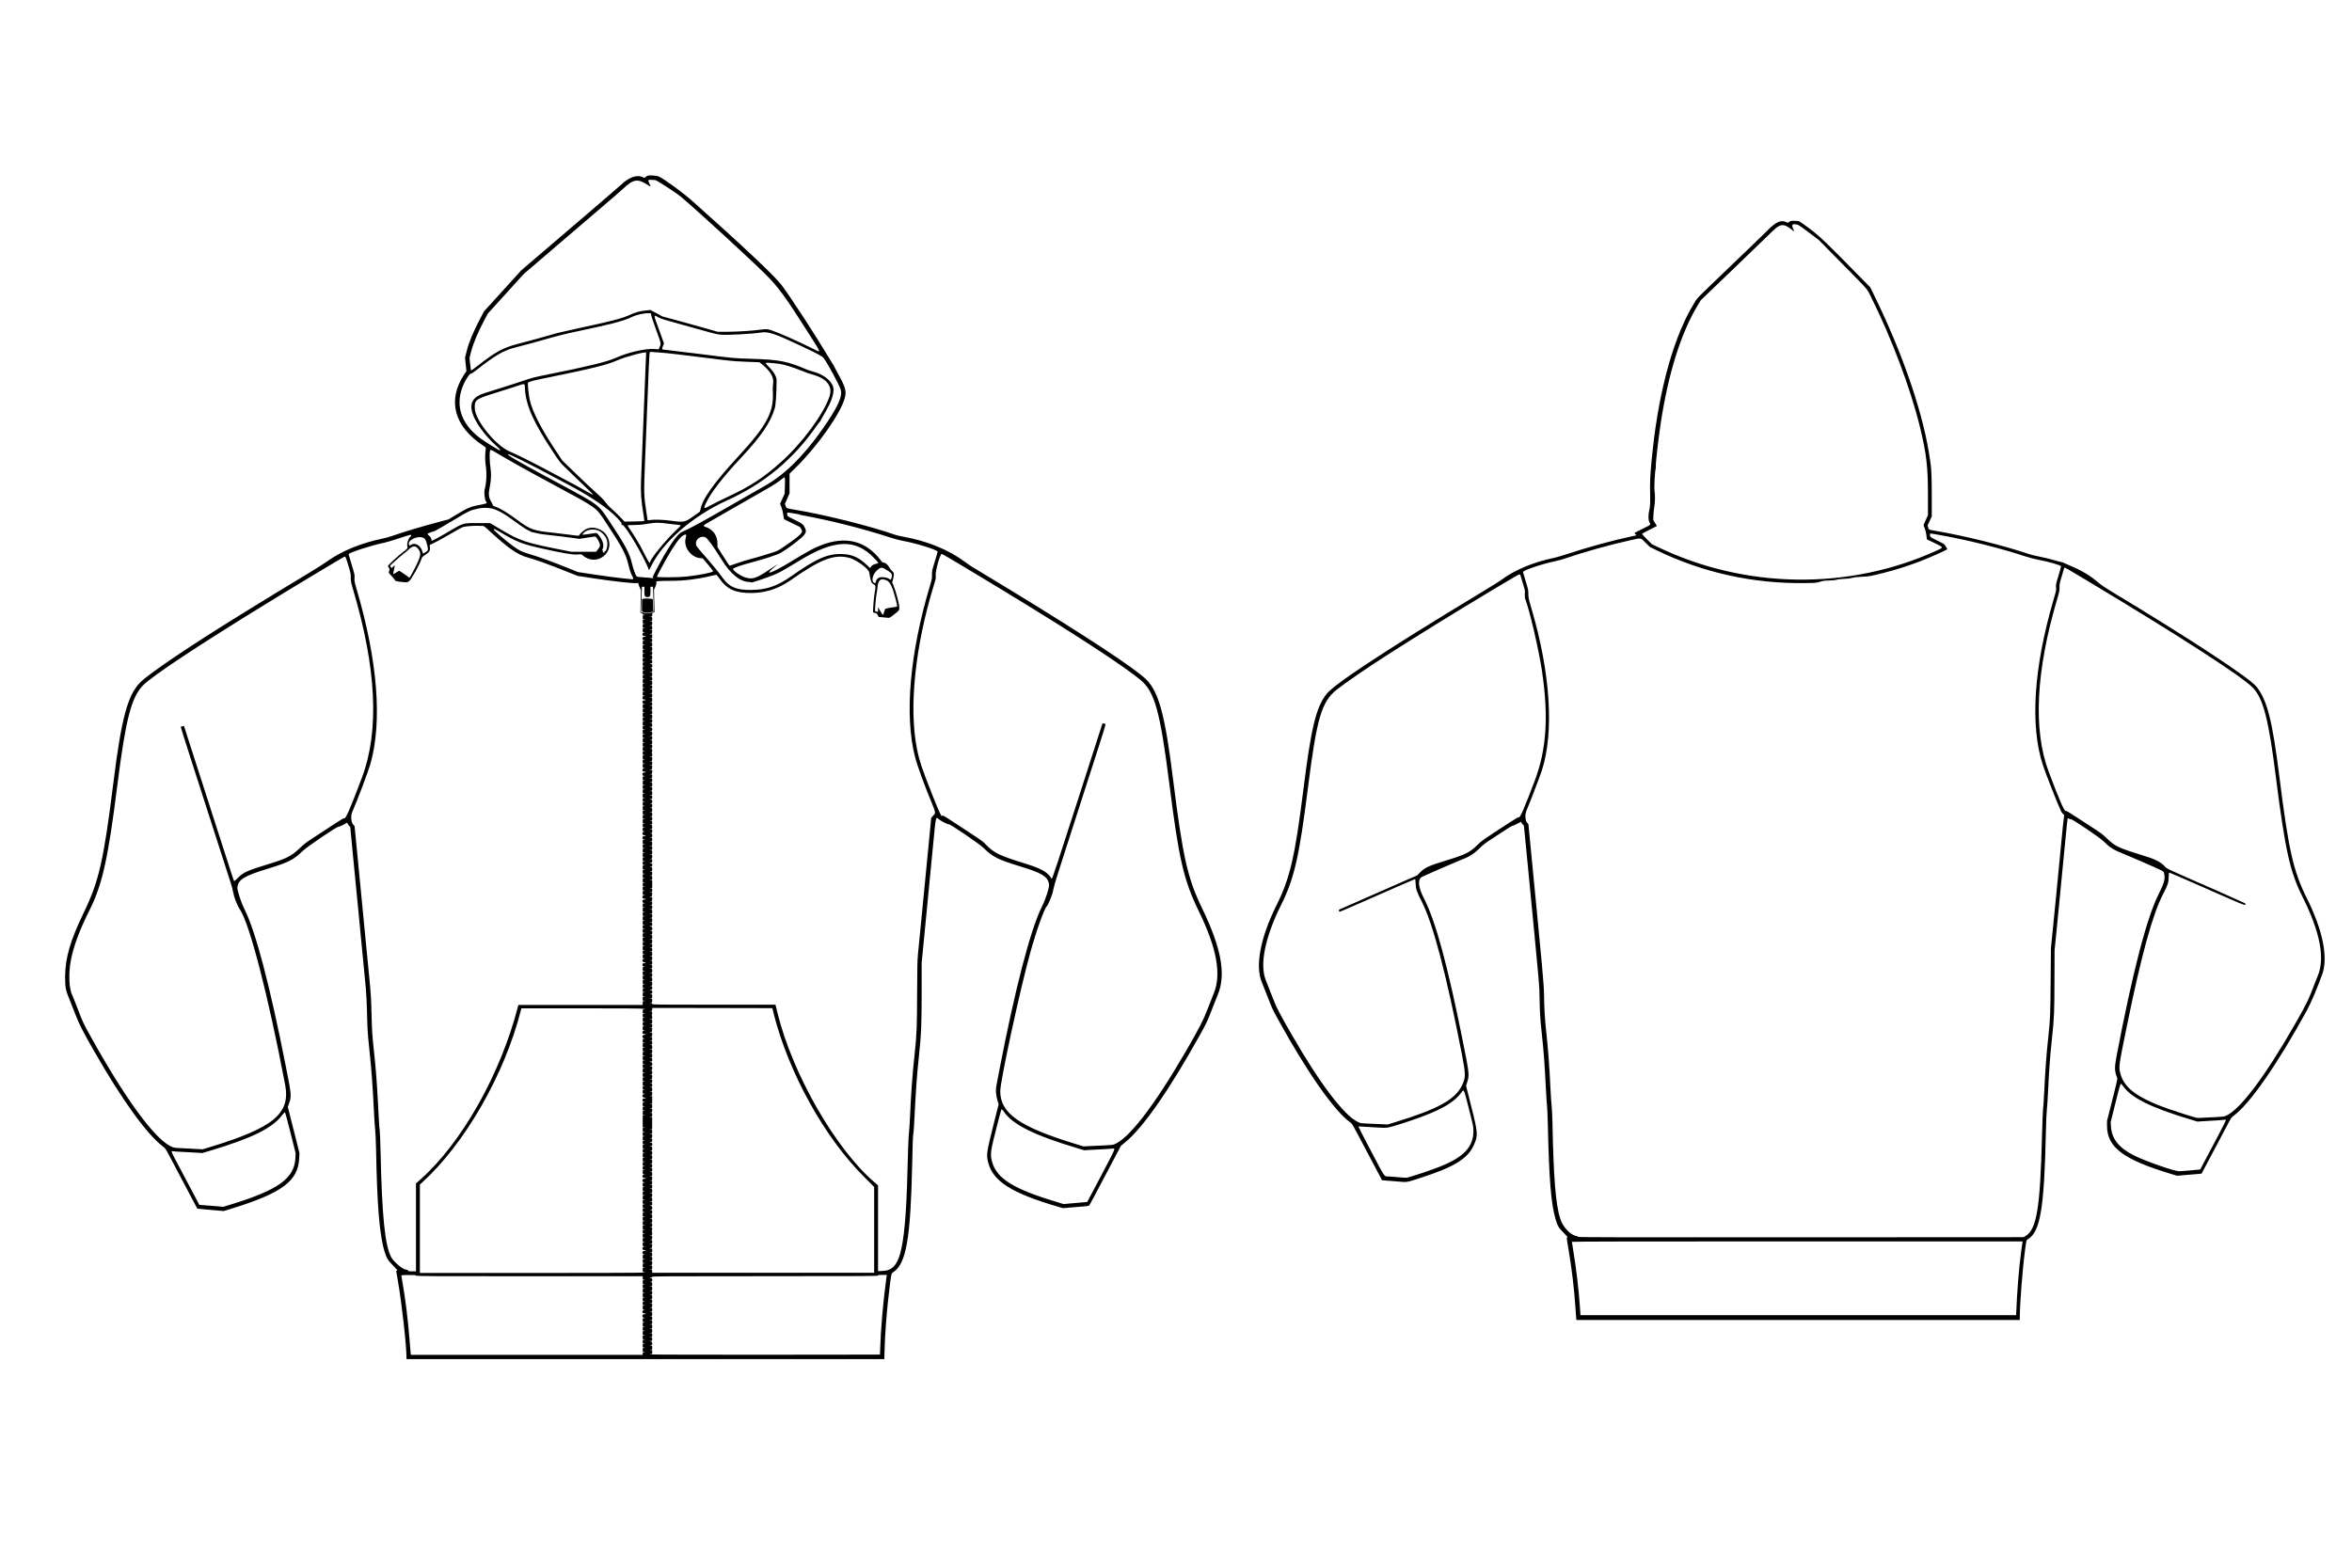 <?xml version="1.0" encoding="UTF-8" standalone="no"?>
<!-- Created with Inkscape (http://www.inkscape.org/) -->

<svg
   xmlns:dc="http://purl.org/dc/elements/1.1/"
   xmlns:cc="http://creativecommons.org/ns#"
   xmlns:rdf="http://www.w3.org/1999/02/22-rdf-syntax-ns#"
   xmlns:svg="http://www.w3.org/2000/svg"
   xmlns="http://www.w3.org/2000/svg"
   version="1.0"
   width="300pt"
   height="200pt"
   viewBox="0 0 7500 3306"
   id="svg3227">
  <defs
     id="defs3321" />
  <path
     d="m 5709.297,-141.991 c -1.023,0.384 -3.196,1.918 -4.859,3.324 -2.813,2.557 -2.941,2.557 -7.671,0.384 -17.133,-8.311 -32.859,-1.662 -59.709,25.315 -12.274,12.402 -53.572,52.293 -124.787,120.44 -103.435,99.088 -99.088,94.613 -108.805,110.467 -64.311,104.075 -111.49,270.031 -133.226,468.592 -6.265,57.535 -8.822,92.312 -8.566,116.988 0.767,58.558 0.639,62.649 -2.301,75.435 -3.963,17.516 -3.708,33.115 0.639,40.53 4.347,7.543 5.626,6.393 -22.503,20.329 -29.407,14.448 -26.85,12.53 -22.503,17.005 l 3.452,3.58 -16.366,3.452 c -60.604,12.914 -141.025,35.032 -206.871,56.768 -14.704,4.986 -32.859,10.229 -40.275,11.763 -64.439,13.169 -125.682,38.74 -166.468,69.426 -5.242,3.963 -31.325,20.329 -58.047,36.439 -74.412,44.877 -173.628,105.737 -215.948,132.203 -179.126,112.385 -265.301,171.838 -284.479,196.003 -33.498,42.576 -48.969,106.76 -74.156,307.493 -26.466,211.474 -42.576,280.644 -85.408,366.307 -51.014,102.285 -68.531,193.574 -46.923,245.1 1.918,4.475 9.589,23.909 17.133,43.215 17.388,44.366 16.11,41.681 34.01,74.284 91.928,167.619 179.51,292.918 230.396,329.485 7.288,5.242 3.069,-2.301 63.8,112.769 14.575,27.745 29.279,55.362 32.475,61.371 l 5.754,10.868 12.146,0.895 c 6.649,0.384 24.037,1.79 38.612,3.069 30.685,2.685 24.676,3.58 72.622,-11.763 105.609,-34.138 148.952,-60.476 168.514,-102.796 14.576,-31.325 14.192,-38.996 -7.16,-123.892 l -16.877,-66.996 3.324,-10.356 c 7.799,-23.781 7.416,-26.978 -15.598,-141.409 -47.307,-235.255 -85.024,-373.467 -121.591,-444.938 -19.562,-38.229 -21.48,-62.01 -5.498,-70.065 10.74,-5.37 105.481,-46.539 118.267,-51.398 29.918,-11.123 45.517,-20.713 64.823,-39.763 10.484,-10.356 18.028,-16.238 34.138,-26.722 11.379,-7.416 31.708,-20.713 45.261,-29.535 13.425,-8.95 24.804,-15.598 25.315,-15.087 0.384,0.639 6.649,-2.046 13.936,-5.881 15.343,-8.055 14.064,-7.671 14.064,-4.859 0,1.151 1.79,4.091 4.091,6.393 l 3.964,4.091 10.101,103.308 c 41.425,428.829 39.124,402.235 39.891,449.158 0.895,46.54 1.662,60.732 6.521,105.481 6.521,59.964 9.589,100.75 13.425,178.359 1.406,28.512 3.196,54.339 3.836,57.535 0.639,3.196 1.79,30.43 2.557,60.731 4.091,176.569 10.101,249.702 24.421,299.822 6.393,22.119 9.845,28 26.082,44.366 9.973,9.973 13.681,14.448 12.018,14.448 -3.196,0 -3.324,-1.79 3.196,37.206 10.996,64.695 18.283,127.344 22.503,189.738 0.767,11.251 1.662,24.037 2.046,28.384 l 0.767,8.055 706.915,0 706.915,0 0,-4.859 c 0,-46.412 8.566,-156.112 17.261,-221.446 3.963,-29.918 3.58,-28.256 9.717,-31.964 38.357,-23.525 51.014,-99.472 56.129,-336.261 0.895,-38.74 2.046,-67.252 3.196,-76.074 1.023,-7.799 2.685,-33.626 3.836,-57.535 3.196,-68.914 6.393,-112.513 13.425,-178.998 6.009,-56.001 6.776,-75.307 7.032,-176.441 l 0.384,-94.613 13.681,-139.363 c 7.416,-76.713 16.621,-171.455 20.457,-210.834 3.836,-39.252 7.16,-71.727 7.543,-71.983 0.384,-0.384 2.685,0.511 5.114,1.918 2.685,1.662 4.603,2.046 4.859,1.278 1.151,-3.196 92.695,58.558 104.33,70.321 18.923,19.178 31.836,27.489 61.371,39.124 9.973,3.964 34.393,14.32 54.211,23.014 83.362,36.567 75.307,32.22 77.736,41.169 4.219,14.959 0,31.069 -16.621,63.672 -38.357,74.796 -84.641,252.643 -135.655,521.78 -6.137,32.092 -5.753,44.749 2.046,64.823 1.79,4.603 1.406,6.776 -14.959,71.599 l -16.877,66.869 0,15.343 c 0,69.042 52.037,107.91 205.72,154.194 l 17.9,5.37 17.261,-1.662 c 9.461,-0.767 26.85,-2.301 38.74,-3.196 11.763,-0.767 21.608,-1.79 21.863,-2.046 0.639,-0.639 16.11,-30.046 51.909,-97.682 16.366,-30.941 32.731,-62.01 36.439,-69.042 5.881,-10.996 7.927,-13.553 14.32,-18.155 50.759,-36.822 139.746,-164.806 233.081,-335.494 13.425,-24.421 33.754,-72.622 49.352,-116.349 18.923,-53.188 1.023,-140.897 -49.48,-241.648 -42.96,-86.047 -58.174,-153.043 -87.453,-387.275 -22.375,-178.998 -38.996,-244.333 -72.75,-286.909 -23.27,-29.151 -208.789,-150.998 -468.208,-307.365 -14.575,-8.822 -29.407,-18.923 -34.521,-23.398 -24.676,-21.863 -52.421,-38.996 -87.453,-53.699 -10.229,-4.347 -20.84,-9.078 -23.653,-10.484 -2.813,-1.534 -6.521,-2.813 -8.311,-2.941 -1.79,0 -12.402,-2.813 -23.653,-6.137 -11.251,-3.324 -31.708,-8.311 -45.389,-10.996 -13.681,-2.813 -29.279,-6.521 -34.521,-8.311 -78.504,-26.978 -205.337,-58.43 -301.612,-74.796 -18.923,-3.196 -17.388,-2.429 -19.818,-9.973 l -2.046,-6.137 6.649,-14.576 6.776,-14.703 0,-68.403 c -0.128,-75.307 -0.895,-85.919 -9.717,-138.724 -23.27,-139.107 -87.965,-323.603 -175.93,-502.09 l -10.484,-21.48 -33.626,-34.138 c -105.225,-107.527 -127.216,-128.495 -159.82,-153.043 -20.329,-15.215 -31.964,-23.142 -35.16,-23.909 -5.242,-1.151 -22.886,-1.406 -25.955,-0.256 z m 23.142,11.763 c 2.941,0.639 15.726,9.461 36.055,25.06 l 31.58,23.909 70.065,71.216 c 92.056,93.463 82.339,82.467 95.38,108.55 65.974,131.947 127.344,294.963 156.751,416.299 20.84,85.791 25.571,126.194 25.571,217.994 l 0,63.161 -7.16,16.11 -7.032,15.982 3.963,10.101 c 2.429,6.521 4.475,14.576 5.37,22.631 l 1.406,12.53 24.165,11.507 c 30.174,14.576 29.918,13.808 6.904,24.293 -279.109,127.217 -608.85,123.125 -888.726,-11.251 l -19.178,-9.206 -15.598,-15.471 c -8.694,-8.566 -15.726,-16.238 -15.726,-17.133 0,-0.895 10.612,-7.032 23.653,-13.425 l 23.653,-11.891 -5.881,-9.589 -5.753,-9.589 0.511,-14.703 c 0.256,-8.055 1.534,-19.945 2.685,-26.21 2.685,-13.809 3.068,-39.763 0.895,-52.549 -1.662,-9.589 1.023,-61.371 3.58,-70.321 0.639,-2.174 0.895,-5.37 0.511,-7.16 -1.278,-6.393 8.055,-88.093 15.598,-137.829 24.165,-158.797 64.311,-286.781 117.755,-375.64 l 10.228,-16.877 102.924,-98.705 c 56.512,-54.211 108.805,-104.714 116.221,-112.257 33.754,-34.138 42.32,-35.8 71.855,-13.169 l 7.416,5.626 -3.836,-8.566 c -6.521,-14.576 -3.452,-17.516 14.192,-13.425 z m 446.473,988.453 c 93.079,16.366 193.702,41.297 280.26,69.554 12.018,3.836 29.535,8.566 38.996,10.228 35.032,6.521 74.156,17.772 74.156,21.352 0,1.407 -3.836,14.959 -8.438,30.174 -8.055,26.594 -8.438,28.128 -7.543,36.95 0.767,8.566 0.384,10.484 -6.904,35.16 -64.567,219.273 -76.841,405.559 -34.777,532.775 10.101,30.302 49.736,130.413 58.558,147.929 1.151,2.046 3.708,5.242 5.881,7.032 3.708,3.196 3.708,3.324 2.301,10.229 -0.767,3.836 -4.347,37.206 -7.799,74.156 -3.58,36.95 -8.183,84.641 -10.229,106.12 -2.046,21.48 -4.986,51.398 -6.393,66.485 -1.534,15.087 -5.881,59.709 -9.845,99.088 l -7.16,71.599 -0.895,106.76 c -1.023,108.422 -1.406,119.801 -7.032,171.966 -6.649,62.522 -9.717,102.668 -13.425,177.72 -1.406,28.128 -3.068,54.339 -3.836,58.174 -0.639,3.836 -2.046,40.658 -3.196,81.828 -5.881,233.72 -17.005,300.717 -52.932,321.941 l -5.881,3.452 -710.495,0.384 c -612.174,0.256 -710.623,0 -710.623,-1.534 0,-1.151 -2.046,-2.174 -5.242,-2.685 -19.306,-3.324 -43.471,-29.535 -51.526,-55.873 -14.32,-46.667 -20.968,-130.797 -24.421,-304.041 -0.384,-21.48 -1.534,-45.645 -2.557,-53.699 -1.023,-8.055 -2.685,-33.37 -3.836,-56.257 -3.452,-73.645 -7.16,-122.997 -14.064,-187.309 -3.963,-37.334 -5.498,-61.882 -6.393,-109.956 -0.895,-40.402 -1.534,-48.074 -43.215,-477.541 l -6.649,-68.531 -3.963,-4.859 c -2.941,-3.452 -4.219,-6.649 -4.859,-11.379 -1.79,-15.087 -1.151,-18.539 7.032,-37.973 11.251,-26.85 39.763,-101.901 45.005,-118.267 39.124,-122.23 26.978,-310.05 -33.37,-515.259 -9.334,-31.708 -9.845,-33.882 -9.973,-46.667 -0.128,-12.786 -0.511,-14.703 -8.566,-40.914 -4.731,-15.087 -8.566,-28.256 -8.566,-29.023 0,-5.37 60.604,-25.827 101.645,-34.393 9.206,-1.918 22.247,-5.37 29.023,-7.671 63.928,-21.991 141.281,-43.727 211.218,-59.197 36.95,-8.183 31.964,-8.95 48.585,7.416 l 14.192,13.808 22.375,10.996 c 146.267,70.96 307.877,106.632 472.044,104.202 35.16,-0.511 36.439,-0.639 47.69,-4.091 9.717,-3.068 14.192,-3.708 29.023,-4.091 11.635,-0.256 19.69,-1.023 24.293,-2.429 4.219,-1.406 13.169,-2.429 24.037,-2.813 11.635,-0.384 20.201,-1.534 26.21,-3.196 6.265,-1.79 15.726,-2.813 31.325,-3.58 23.142,-1.151 25.827,-1.534 67.763,-12.146 38.101,-9.461 83.746,-24.165 120.184,-38.357 28.512,-11.123 83.106,-35.544 83.106,-37.206 0,-2.301 -6.904,-13.553 -9.845,-15.982 -2.046,-1.662 -12.658,-7.416 -23.653,-12.658 -20.713,-9.845 -21.48,-10.484 -21.48,-18.283 0,-4.219 -1.918,-4.219 24.676,0.384 z m 475.368,146.011 c 300.717,180.66 496.72,307.365 530.09,342.654 32.987,35.032 49.736,100.623 73.261,287.036 28.767,227.583 44.749,299.822 83.234,376.663 57.535,114.687 73.773,198.049 49.736,255.328 -3.452,8.055 -7.927,19.306 -9.973,24.932 -18.283,49.097 -25.443,64.056 -62.01,127.856 -96.787,169.537 -177.975,276.808 -222.341,293.685 -4.986,1.918 -12.018,2.685 -32.22,3.58 -14.064,0.639 -32.987,1.534 -41.809,2.046 -18.155,1.023 -13.808,1.918 -59.964,-12.53 -133.482,-41.809 -186.158,-75.179 -200.606,-127.344 -6.137,-22.247 -5.881,-23.909 20.329,-152.148 46.028,-225.538 81.956,-356.718 115.71,-421.541 14.831,-28.384 17.644,-37.206 17.772,-54.594 0.128,-9.717 0.511,-13.808 1.662,-13.808 0.767,0 18.667,7.543 39.635,16.749 20.968,9.206 45.9,20.073 55.362,24.165 9.461,4.219 46.028,20.201 81.188,35.672 66.869,29.407 67.124,29.535 67.124,22.503 0,-0.767 -44.11,-20.84 -98.065,-44.494 -168.77,-74.028 -150.358,-65.206 -161.482,-76.586 -12.786,-12.786 -28.767,-20.713 -64.567,-31.708 -81.188,-25.06 -91.673,-29.918 -117.499,-54.978 -12.402,-11.89 -19.818,-17.644 -37.845,-29.407 -12.274,-8.055 -38.101,-24.804 -57.407,-37.334 -24.037,-15.726 -35.288,-22.375 -36.055,-21.352 -3.324,5.498 -19.945,-32.22 -54.978,-125.682 -49.736,-132.97 -40.53,-320.279 27.233,-549.524 7.032,-24.165 7.671,-27.105 7.543,-37.462 -0.256,-10.356 0.256,-13.169 7.416,-36.822 4.347,-14.064 7.799,-25.827 7.799,-26.21 0,-2.046 9.589,3.324 71.727,40.658 z M 4848.06,986.976 c 0.384,1.279 3.836,12.913 7.799,25.955 7.032,22.758 7.288,24.037 6.521,34.265 -0.384,6.137 -0.128,12.146 0.639,14.064 14.576,37.973 43.982,164.295 54.083,232.314 21.352,144.221 14.576,248.68 -22.63,348.024 -33.498,88.988 -48.585,123.509 -51.91,118.139 -0.639,-1.023 -10.101,4.347 -29.663,17.133 -88.732,57.791 -86.686,56.512 -101.517,70.832 -25.06,24.421 -37.973,30.813 -101.006,49.992 -53.699,16.366 -66.869,22.375 -82.211,37.973 l -9.206,9.334 -82.211,35.928 c -45.133,19.818 -99.088,43.471 -119.801,52.677 -20.713,9.078 -40.147,17.644 -43.215,18.923 -5.37,2.301 -5.881,4.219 -2.174,8.566 0.384,0.384 14.831,-5.753 59.453,-25.316 101.773,-44.877 180.788,-79.271 181.555,-79.271 0.511,0 1.279,6.137 1.534,13.681 0.639,18.283 3.58,26.978 19.05,57.279 36.567,71.599 78.887,232.57 128.239,487.003 12.53,64.439 12.658,74.156 1.406,98.577 -21.608,46.923 -76.074,76.969 -217.994,120.312 l -19.818,6.009 -19.818,-0.895 c -10.868,-0.511 -30.174,-1.407 -42.959,-1.918 -22.375,-0.895 -23.398,-1.023 -31.964,-5.114 -44.494,-20.84 -121.719,-122.742 -211.729,-279.493 -42.065,-73.133 -47.179,-83.106 -63.672,-125.682 -8.438,-21.608 -16.621,-42.704 -18.411,-46.923 -20.329,-49.736 -2.429,-137.957 49.352,-241.392 41.169,-82.467 57.151,-152.276 84.768,-371.038 28.384,-224.131 43.343,-275.401 92.056,-314.397 23.398,-18.795 103.563,-74.028 151.765,-104.458 5.114,-3.324 22.247,-14.32 38.101,-24.421 25.571,-16.366 80.677,-50.887 132.331,-82.85 97.682,-60.476 256.479,-155.856 259.803,-155.856 1.534,-0.128 3.068,0.767 3.452,2.046 z M 6768.199,2614.581 c 25.955,38.868 87.581,69.937 215.565,108.55 l 23.27,7.032 22.758,-1.406 c 12.402,-0.767 31.58,-1.918 42.448,-2.557 10.868,-0.639 21.096,-1.534 22.758,-1.918 6.265,-1.918 7.288,-4.091 -60.604,124.02 l -18.283,34.521 -8.055,0.895 c -16.366,1.79 -52.932,4.859 -58.814,4.859 -15.854,0 -105.609,-31.197 -143.071,-49.736 -49.48,-24.548 -72.622,-53.444 -74.924,-94.23 l -0.767,-12.913 15.215,-60.859 c 16.493,-66.357 16.238,-65.718 22.503,-56.257 z m -2084.434,73.901 c 14.32,56.64 14.575,57.791 14.575,72.239 0.128,49.864 -30.685,82.723 -105.225,112.513 -28,11.251 -81.444,29.279 -105.097,35.544 -3.58,1.023 -11.635,0.639 -29.407,-1.151 -13.553,-1.279 -28,-2.429 -31.964,-2.429 -12.913,0 -9.589,4.986 -53.827,-79.143 -22.247,-42.192 -40.53,-77.609 -40.53,-78.759 0,-1.79 1.023,-2.046 6.776,-1.406 3.58,0.511 18.411,1.406 32.859,2.046 14.448,0.767 31.964,1.662 38.996,2.046 14.448,0.767 27.233,-2.557 86.942,-22.631 93.079,-31.325 138.212,-56.64 163.144,-91.289 7.16,-9.973 6.649,-10.868 22.758,52.421 z m 1765.305,427.294 c -1.023,4.859 -6.649,49.352 -9.078,71.344 -2.941,27.489 -6.776,75.051 -8.311,104.842 -0.639,14.703 -1.662,33.37 -2.046,41.17 l -0.767,14.448 -694.513,0 -694.641,0 -1.534,-23.398 c -4.091,-59.964 -11.763,-125.427 -21.991,-186.542 -2.046,-12.402 -3.708,-23.142 -3.708,-23.909 0,-1.023 198.177,-1.406 718.678,-1.406 l 718.678,0 -0.767,3.452 z"
     id="path3269"
     style="fill:#000000;stroke:none" />
  <g
     transform="matrix(1.377,0,0,1.377,-173.064,-685.843)"
     id="g3305">
    <path
       d="m 1625.6,290 c -1.6,0.5 -3.9,1.9 -5.2,3.1 -2.3,2.2 -2.3,2.2 -6.1,0.3 -13.6,-6.6 -31.7,-0.3 -51.1,18.1 -3.7,3.4 -38.6,33.6 -77.7,67 -39,33.4 -89.4,76.5 -112,95.8 l -41,35.1 -42.9,47.3 -43,47.3 -8.8,16.7 c -15.7,29.8 -26.2,54.8 -31,74 l -4.2,16.8 1.6,15.5 1.6,15.5 -5.3,8 c -39.3,59.7 -23.4,120 43.3,164.1 6.9,4.5 7.3,5 6.8,7.9 -1.7,9.4 -1.8,28.4 -0.2,38 2.9,17.1 1.9,41.6 -2.4,56.5 -1.7,6 -0.1,21.8 2.7,26.7 l 2.4,4.2 -2.3,1.2 c -1.2,0.7 -5.9,1.8 -10.3,2.6 -23.6,4 -30.6,6.8 -56.7,22.5 l -19.7,11.9 -22.8,6 c -36.9,9.7 -80.8,22.9 -108.1,32.4 -5.7,2 -14.5,4.4 -19.6,5.5 -51.7,10.6 -96.6,29 -130.9,53.6 -6.4,4.7 -24.7,16.3 -40.5,25.8 -53.6,32.3 -104.5,63.3 -134.7,82.1 -5.5,3.4 -15.8,9.8 -23,14.2 -116,71.4 -213.1,136.9 -234,157.8 -29,29 -43.7,83.4 -62,230.5 -22.7,181.9 -33.6,230 -68.5,302 -31.6,65.3 -43.4,105.9 -43.5,149.5 0,26.1 0.8,29.7 12.3,58 2.3,5.5 7.8,19.4 12.2,30.8 8.2,21.3 17.3,39.1 42.3,82.7 64.6,113 121.3,191.7 158.9,220.9 5.9,4.6 7.4,6.5 12.1,15.4 3,5.6 12.7,23.9 21.5,40.7 8.9,16.8 23,43.5 31.5,59.5 l 15.3,29 7.4,0.7 c 4.1,0.4 17.9,1.7 30.6,2.8 l 23.1,2 17.9,-5.5 c 117.3,-36.1 154.9,-64.1 157,-117.5 l 0.5,-11.5 -13.4,-53.3 -13.5,-53.3 2.4,-6.7 c 6.4,-18.6 6.4,-19.7 -6.8,-86.2 -37.4,-189.9 -70.3,-314.7 -96.4,-366.1 -7.4,-14.6 -16.8,-43.7 -16,-49.6 2.5,-18.5 15.7,-26.6 71.1,-43.4 47.3,-14.5 59.6,-20.7 79.5,-40.4 9.9,-9.8 81.6,-58.4 83.1,-56.3 0.5,0.8 16.5,-6.9 19.6,-9.4 0.8,-0.6 1.3,-0.2 1.8,1.4 0.4,1.3 2,3.6 3.5,5.3 l 2.8,3 7.1,74.5 c 4,41 8.5,88 10.2,104.5 5.5,57.1 16.9,175.1 18.8,195.5 1.1,11.6 2.2,33.9 2.6,51.5 0.7,36.8 1.7,54.3 5,84.5 5.3,48.8 8.2,88.5 11,147 0.9,17.9 2.2,37.7 3,44 0.7,6.3 1.6,26.1 2,44 2.4,132.2 8,199.6 19.6,237.5 4.9,15.8 7.8,20.6 20.1,33 9.1,9.1 10.6,11.1 8.9,11.3 -1.2,0.2 -2.1,0.5 -2.1,0.7 0,0.2 1.6,9.1 3.5,19.9 9.3,52.7 20.4,150.7 20.5,181.8 l 0,2.8 553.3,0 553.3,0 0.2,-12.3 c 0.9,-45.4 5.4,-103.3 12.3,-157.2 3.8,-29.8 3.5,-28.8 8.6,-32.2 29.5,-19.8 39.6,-77.8 43.3,-249.3 1.1,-52.5 1.6,-64.9 3,-73.5 0.5,-3.3 1.6,-20.4 2.5,-38 2.6,-54.8 5.5,-95.9 9.6,-134 6,-56.2 6.9,-78 6.9,-160.6 l 0,-60.6 6.5,-67.4 c 10.5,-108.1 13.2,-135.7 19.6,-202.4 6.8,-70.8 6.5,-69.4 12.9,-63.5 3.9,3.7 22.7,13.4 23.2,12 0.9,-2.5 70.2,44.5 80.8,54.8 22,21.3 33.3,27.1 83.2,42.3 52.5,16 65.4,23.8 68.7,41.5 1.3,7 -7.1,33.7 -16.8,53.1 -26.1,52.4 -61.7,189 -97.6,374.8 -3.1,15.9 -6.2,32.3 -7,36.4 -2.6,13.1 -1.8,25.1 2.6,39.2 l 2.1,6.6 -13.1,52.4 c -14.9,59.5 -15.6,64.8 -11.1,82.5 11.2,43.7 54.4,71 161.9,102.5 l 11.3,3.3 19.2,-1.7 c 10.5,-1 23.7,-2 29.4,-2.4 5.6,-0.3 10.9,-1.1 11.6,-1.7 1.4,-1 7.9,-13.2 54.7,-102 l 19.4,-36.8 9,-7.3 c 41.6,-33.6 103,-121.8 174.3,-250.1 14.7,-26.4 17,-31.4 27.2,-57.9 5.1,-13.2 11.1,-28.3 13.3,-33.5 20,-47.4 9.1,-108.2 -36.3,-202 -33.4,-69 -44.5,-118.7 -67,-299 -18.4,-147.7 -32.8,-201 -61.9,-230.1 -25.1,-25 -137.6,-99.2 -309.6,-204.2 -22.8,-13.9 -87.2,-53 -94.5,-57.3 -3,-1.7 -10.3,-6.8 -16.2,-11.2 -37.1,-27.8 -87.1,-48.2 -143,-58.2 -6.4,-1.1 -14.3,-3 -17.5,-4.1 -60.2,-20.9 -162,-46.4 -233.8,-58.4 -19,-3.2 -18.3,-2.9 -20.6,-8.6 l -1.7,-4.6 5.4,-12.3 5.4,-12.3 0,-22.8 0,-22.7 13.1,-12.9 c 51.7,-50.5 105.8,-127.3 114.9,-162.9 4.2,-16.3 1.5,-25.2 -17.9,-59.7 -3.9,-7.1 -7.3,-13.4 -7.4,-14 -0.1,-0.7 -1.6,-3.2 -3.3,-5.7 -1.7,-2.5 -6.2,-9.7 -9.9,-16 -29.5,-49.6 -84.4,-133.9 -107.4,-165 -15.1,-20.5 -91.7,-92.7 -205.9,-194.2 -23.6,-21.1 -65.2,-51.5 -79.3,-58.1 -4.5,-2 -20.8,-3.2 -25.3,-1.7 z m 17.1,10 c 3.5,0 49.2,29.7 60.8,39.5 38.1,32.2 160.1,144.1 195.6,179.5 29.3,29.2 44.9,50.7 99.1,136 30.9,48.7 30,45.6 10,35.6 -34.6,-17.3 -79.7,-37.3 -96.4,-42.7 -9.3,-2.9 -11.7,-3.1 -23.8,-1.5 -21.8,2.9 -52.6,4.8 -76.5,5 l -24,0.1 -21,-6.2 c -11.5,-3.4 -40.3,-11.4 -63.9,-17.8 l -42.9,-11.6 -13.9,-7.5 -13.9,-7.5 -10.7,1.2 c -14.5,1.5 -23.6,4 -36.1,9.8 -18,8.4 -41.3,14.5 -116.1,30.5 -24.5,5.3 -47.6,10.5 -51.5,11.6 -26.7,7.8 -71.9,20.2 -92.7,25.5 -33.8,8.7 -51.5,18.3 -92.1,50 -8.2,6.3 -15.2,11.5 -15.6,11.5 -1,0 -1.5,-3.4 -3.1,-18.7 l -1.1,-10.3 4.2,-16.1 c 4.7,-18.3 16.5,-46 30.5,-72.1 l 7.9,-14.7 41.5,-45.7 41.5,-45.8 101,-86.5 c 55.6,-47.5 105.5,-90.3 111,-95 5.5,-4.7 13.5,-11.8 17.8,-15.8 24.3,-22.7 33.8,-24.2 57.4,-9 7.9,5.1 8,5 3.3,-4.2 -3.5,-7 -2.4,-8.4 5.9,-7.5 2.4,0.2 5.9,0.4 7.8,0.4 z m -9.2,312 c 0.1,1.9 5.2,17.4 11.4,34.4 12,32.8 11.9,32.2 8.2,40.8 l -2,4.8 -12.3,-0.7 c -20.7,-1 -61.2,8.6 -87.8,20.8 -18.7,8.6 -66.2,20.2 -157.5,38.4 -29.1,5.8 -35.6,7.4 -54.5,13.9 -11.8,4 -34.8,11.5 -51,16.5 -16.2,5.1 -34.3,10.8 -40.2,12.6 -25.8,8.1 -34.6,21.4 -28.9,43.7 5.5,21.6 29.5,55 56.5,78.8 7.9,7 10.2,10 7.5,10 -2.1,0 -35.1,-20.5 -45.3,-28.1 -46.4,-34.9 -59.5,-80 -37.1,-127.4 5.7,-11.9 13.3,-22.7 15.9,-22.3 1.4,0.1 5.3,-2.3 11.6,-7.3 43.2,-34.4 64.3,-46.6 92,-53.4 19.4,-4.8 46.2,-12.1 82.5,-22.5 13.2,-3.7 32.8,-8.7 43.5,-11 66.9,-14.3 81.2,-17.5 96.5,-21.4 23.2,-6 35,-10 45.7,-15.1 11.6,-5.7 29.2,-9.6 41.3,-9.1 3.9,0.1 4,0.2 4,3.6 z m 17,6.1 c 6.2,3.4 15,6.1 54.8,16.9 26.1,7.1 54.6,15 63.3,17.6 10.5,3 19.3,4.9 25.8,5.5 15.3,1.5 73.2,-1.7 95.1,-5.1 15.2,-2.4 32.3,3.4 89,30.2 44.6,21.2 51.6,24.9 54.9,29.6 10.2,14.2 36.1,62.2 39.1,72.5 4.7,16.2 -6.9,41.2 -43,92.7 -42.6,60.8 -86.5,104.1 -131.5,129.6 -8.5,4.8 -39.1,22.3 -68,39 -80.1,46.1 -108.2,61.4 -125,68.3 -11.3,4.6 -33.5,37.4 -60.2,88.8 -6.6,12.7 -8.6,17.3 -7.4,17.3 0.9,0 1.6,0.5 1.6,1.1 0,0.6 -0.5,0.7 -1.2,0.2 -0.7,-0.4 -9.3,-1.3 -19.1,-1.9 -15.5,-0.9 -17.9,-1.3 -19.2,-3 -2.6,-3.4 -7.3,-16.8 -10.4,-29.5 -5.8,-24.2 -15,-41.6 -51.7,-97 -26.3,-39.8 -23.8,-37.9 -114.9,-86.9 -11.5,-6.2 -24.4,-13.1 -28.5,-15.3 -73,-39.3 -97.4,-53.7 -91,-53.7 3.4,0 49.2,22.8 93,46.3 11.3,6 29.8,15.8 41.1,21.8 55.7,29.2 96.1,56.5 118.7,80.4 7.2,7.7 9.2,10.3 9.2,12.6 0,2.3 0.4,2.9 2.3,2.9 6.5,0 52.8,79 60.9,104 0.3,0.9 2.2,-2.2 4.7,-7.3 27.2,-57 96.9,-117.6 176.2,-153.6 86,-38.9 153.1,-94.6 207.1,-171.8 4.7,-6.7 8.8,-12 9,-11.7 0.3,0.2 0.5,-0.2 0.5,-0.9 0,-0.6 3.3,-6.6 7.2,-13.2 20.9,-34.7 27.2,-56.6 20.3,-70.1 -7.1,-13.8 -23.4,-25 -44.8,-30.8 -4.9,-1.3 -10.7,-3.1 -12.9,-4.1 -47.1,-20.1 -64.1,-23.4 -130,-25.5 -42,-1.3 -39.4,-1.1 -122,-11.5 -37.4,-4.7 -71.8,-8.8 -76.3,-9.2 -9.5,-0.7 -9.5,-0.6 -5.7,-10.4 l 1.8,-4.6 -11.1,-30.6 c -14,-38.3 -13.8,-36.3 -1.7,-29.6 z m 3,81.4 c 17.1,1.2 53.6,5.5 152.5,17.9 12.9,1.7 29.5,2.9 48.9,3.5 l 29.4,1.1 4.6,3.6 c 20.6,16.4 29.4,31.3 27.1,45.8 -0.9,5.3 -1.1,12.1 -0.6,21.5 2.3,44.8 -15,76.7 -79.5,146.6 -58.3,63.3 -84.2,99.8 -88.4,124.8 -0.4,2.5 -1.4,4.3 -3.3,5.4 -1.5,1 -8.3,5.8 -15.2,10.7 -16.6,11.9 -20.3,12.6 -47.5,8.9 -19,-2.6 -40,-3.4 -50.1,-1.9 l -6,0.8 -2.7,-17.8 c -6.2,-40.3 -6.3,-43.6 -3.3,-118.9 1.4,-35.2 4.2,-104.3 6.1,-153.5 4,-100.9 4,-100 6.3,-100 0.9,0 10.7,0.7 21.7,1.5 z m -31.5,0.2 c 0,0.5 -1.1,27.8 -2.5,60.8 -3.4,82.1 -8.3,206 -9.3,234.3 -1.1,30.4 0.1,47.4 5.9,82 1.2,6.8 1.8,12.6 1.4,13 -0.4,0.4 -10.7,0.8 -23.1,1 l -22.4,0.3 -11.1,-11.6 c -6.2,-6.4 -14.7,-14.5 -19,-18.1 -4.7,-3.9 -10.3,-9.9 -13.8,-14.8 -4.3,-5.9 -11,-12.7 -23.8,-24.1 -9.8,-8.8 -31,-28.8 -47.1,-44.4 l -29.4,-28.5 -14.3,-21.6 c -35,-52.7 -54.7,-91 -61.1,-119 -2.4,-10.5 -5.1,-36.7 -4.1,-39.4 1,-2.5 12.3,-5.4 53.2,-13.6 91.4,-18.5 132.4,-28.7 152.5,-38 17.5,-8 68,-21.6 68,-18.3 z m 307.6,25.8 c 11.9,1.6 31.4,7.7 55.9,17.5 7.2,2.9 17,6.3 21.9,7.6 33.1,9 47.1,27.1 39.1,50.9 -13.5,40.5 -63.4,108 -112.3,151.8 -40,35.9 -71.6,56.5 -122.9,80.3 -14.5,6.7 -32.1,15.4 -39,19.3 -17.2,9.7 -18.5,9.2 -11.7,-4.9 11.9,-24.8 38.6,-59.3 81.4,-105 45.8,-48.9 67.7,-80.9 77.6,-113.5 2.6,-8.6 4.1,-31.1 4.5,-66.1 0.1,-8.1 -7.4,-20.5 -19.5,-32.4 -8,-7.8 -7.7,-8.4 4.1,-7.6 5.4,0.4 14.7,1.3 20.9,2.1 z m -588.3,57.7 c 2.1,38.8 19.6,78 66.2,148.3 12.3,18.5 16.8,24.5 23.1,30.4 4.4,4.1 15.6,15 24.9,24.1 9.4,9.1 21.8,21.1 27.6,26.6 5.9,5.4 11.9,11.5 13.5,13.3 l 2.9,3.5 -3,-1.5 c -1.6,-0.9 -4.3,-2.2 -6,-3.1 -1.6,-0.8 -9.1,-5 -16.5,-9.3 -7.4,-4.3 -22.3,-12.4 -33,-18 -10.7,-5.7 -31,-16.4 -45,-23.9 -35.6,-19.1 -76.6,-39.5 -89,-44.5 -32,-12.8 -80.1,-71.2 -81.8,-99.3 -1.2,-20.3 1.7,-22.6 44.8,-35.9 15.7,-4.8 37.3,-11.7 48,-15.2 25.2,-8.4 22.6,-8.9 23.3,4.5 z m -66.1,148.6 c 27,16.3 72.6,41.8 135.8,75.7 97,52.2 94.4,50.4 115.5,82.1 39.3,59.4 48.4,76.3 54,99.9 2.9,12.4 6.6,23.4 9.5,28.2 3.1,5.3 2.7,7.5 -1.2,6.9 -1.8,-0.3 -13,-1.5 -24.8,-2.6 -11.8,-1.2 -39.2,-4.8 -60.9,-8.1 l -39.3,-6 -18.2,-7.4 c -38,-15.4 -72.4,-28 -93.6,-34.1 -17.8,-5.2 -24.8,-8.7 -39.8,-19.8 -17.3,-12.8 -43.2,-35.2 -43.2,-37.3 0,-2.3 2.2,-1.4 17.4,7.6 38,22.3 48.6,26.3 96.6,37 46.7,10.4 68.4,14.1 79.2,13.4 l 9.6,-0.6 4.4,3.5 c 32.8,26.7 76.4,-9.7 55.1,-45.9 -9.7,-16.6 -32.8,-24 -48.8,-15.6 -5.7,2.9 -14.6,11.1 -15.7,14.3 -0.4,1.3 -4.2,1 -25.4,-1.9 -13.7,-1.8 -28.9,-3.7 -33.9,-4.2 -44.5,-4.2 -54,-7.5 -81.3,-27.7 -24.6,-18.3 -41.2,-28.4 -53.9,-32.8 -3.1,-1.1 -5.3,-2.5 -5.3,-3.3 0,-0.8 -2,-4.9 -4.5,-9.2 -5.4,-9.3 -6,-17.3 -2.5,-33.9 3.1,-14.9 3.6,-30.3 1.4,-44.5 -1.9,-11.9 -2.4,-32.3 -1.1,-37.8 1,-3.9 2.3,-3.5 14.9,4.1 z m 668.1,75.9 -0.6,18.7 -5.3,11.8 -5.3,11.8 3,7.3 c 1.9,4.6 3.5,10.9 4.4,17.7 0.7,5.7 1.7,10.6 2.2,10.7 1.2,0.4 34.6,16.8 36.1,17.7 1.7,1.1 5.2,8.1 5.2,10.6 0,4.6 -14.2,16.6 -40.5,34.3 -15.6,10.5 -16.3,10.8 -31.5,15.6 -25,7.9 -34.7,10.8 -49.1,14.5 -7.5,1.9 -20.6,6 -29.2,9 -8.6,3.1 -16.2,5.6 -17,5.6 -1.3,0 -3.4,-3 -20.3,-29.8 l -8.3,-13.2 0,-8.3 c 0.1,-18.4 -10.5,-32.9 -28.3,-38.6 -5.7,-1.9 -4.7,-3.4 6.5,-9.7 5.6,-3.2 34.1,-19.5 63.2,-36.3 29.2,-16.7 61.1,-35 71.1,-40.7 16.3,-9.2 29.6,-17.9 37.9,-24.8 6.4,-5.3 6.5,-4.8 5.8,16.1 z m -680,52.8 c 14.1,3 30.4,12.1 57.3,32.1 12.5,9.3 28,19.4 29.7,19.4 0.6,0 1.8,0.6 2.6,1.4 1.5,1.4 7,2.8 23.6,6.1 3.9,0.7 14.2,2.1 23,2.9 8.8,0.9 27.6,3.1 41.9,5.1 l 25.9,3.5 13.6,-2 c 7.6,-1.1 16,-2.4 18.7,-2.9 5.7,-1.1 6.9,-0.1 12.3,10.3 4.5,8.5 4.2,12.1 -1.5,19 l -4.5,5.6 -28.5,0 -28.4,0 -32.6,-6.5 c -74.9,-14.9 -87.4,-19.3 -132.6,-46.1 l -23.3,-13.9 -26.5,0 c -38.2,0 -33.3,-1.5 -76.3,23.8 -8.1,4.8 -18.8,10.7 -23.7,13.2 l -9,4.5 0,-2.7 c 0,-3.4 -2.7,-7.6 -6.8,-10.6 -1.7,-1.3 -2.8,-2.8 -2.4,-3.3 0.8,-1.2 11.7,-5.4 14,-5.4 1.7,0 25.3,-13.5 55.2,-31.6 26.4,-15.9 29.7,-17.4 47,-21.3 10.3,-2.3 22.1,-2.6 31.3,-0.6 z m 714.9,14.9 c 72.2,13.3 139.7,30.2 210.6,53 9.2,3 21.2,6.2 26.7,7.1 30,5.2 81.5,21.1 81.5,25.2 0,0.8 -3,11.2 -6.7,23.1 -6.3,20.6 -6.6,22.2 -6.4,30.7 0.2,8 -0.3,10.5 -3.9,22.5 -47.3,157 -60.2,302.1 -35.5,398.5 5.4,21.2 21.8,66.2 40.1,110.3 6.5,15.5 7.6,20.9 4.9,23.2 -0.9,0.7 -2.9,3 -4.5,5 l -2.9,3.6 -4.1,42.5 c -2.2,23.3 -6.3,65.1 -9,92.9 -2.7,27.8 -7.4,76.4 -10.5,108 -3,31.6 -6.2,64.2 -7.1,72.5 -1.3,12.2 -1.7,28.6 -1.9,88 -0.2,79.2 -1,97.4 -5.5,140 -5.5,51.7 -8.4,90.6 -11.1,150 -0.6,13.7 -1.5,27.9 -2,31.5 -1.3,9.2 -2.6,43 -3.9,95.5 -2.2,94.2 -7.6,154.7 -16.6,187.5 -7.9,28.3 -19.7,40.1 -41.1,40.8 l -10.3,0.4 0,-99.4 0,-99.3 -7.6,-6.5 c -90.7,-77.3 -190.5,-251.2 -225.2,-392.7 l -4.7,-19.3 -142.7,0 c -142.1,0 -142.8,0 -142.8,-2 0,-1.6 -0.7,-2 -3.7,-2.2 l -3.8,-0.1 3.8,-0.4 c 3.7,-0.4 3.7,-0.5 3.7,-4.9 0,-4.4 0,-4.4 -3.7,-4.6 l -3.8,-0.1 3.8,-0.4 c 3.7,-0.4 3.7,-0.5 3.7,-4.9 0,-4.4 0,-4.4 -3.7,-4.6 l -3.8,-0.1 3.8,-0.4 c 5.7,-0.6 5.4,-8.4 -0.3,-9.4 l -3.5,-0.6 3.8,-0.2 c 3.6,-0.1 3.7,-0.2 3.7,-4.1 0,-3.9 -0.1,-4 -3.7,-4.2 l -3.8,-0.1 3.8,-0.4 c 3.7,-0.4 3.7,-0.5 3.7,-4.9 0,-4.4 0,-4.4 -3.7,-4.6 l -3.8,-0.1 3.8,-0.4 c 3.7,-0.4 3.7,-0.5 3.7,-4.9 0,-4.4 0,-4.4 -3.7,-4.6 l -3.8,-0.1 3.8,-0.4 c 3.7,-0.4 3.7,-0.5 3.7,-4.9 0,-4.4 0,-4.4 -3.7,-4.6 l -3.8,-0.1 3.8,-0.4 c 3.7,-0.4 3.7,-0.5 3.7,-4.9 0,-4.4 0,-4.4 -3.7,-4.6 l -3.8,-0.1 3.8,-0.4 c 3.6,-0.4 3.7,-0.5 3.7,-4.4 0,-3.8 -0.1,-3.9 -3.7,-4.1 l -3.8,-0.1 3.8,-0.4 c 3.7,-0.4 3.7,-0.5 3.7,-4.9 0,-4.4 0,-4.4 -3.7,-4.6 l -3.8,-0.1 3.8,-0.4 c 3.7,-0.4 3.7,-0.5 3.7,-4.9 0,-4.4 0,-4.4 -3.7,-4.6 l -3.8,-0.1 3.8,-0.4 c 3.7,-0.4 3.7,-0.5 3.7,-4.9 0,-4.4 0,-4.4 -3.7,-4.6 l -3.8,-0.1 3.8,-0.4 c 3.6,-0.4 3.7,-0.5 3.7,-4.4 0,-3.8 -0.1,-3.9 -3.7,-4.1 l -3.8,-0.1 3.8,-0.4 c 3.7,-0.4 3.7,-0.5 3.7,-4.9 0,-4.4 0,-4.4 -3.7,-4.6 l -3.8,-0.1 3.8,-0.4 c 3.7,-0.4 3.7,-0.5 3.7,-4.9 0,-4.4 0,-4.4 -3.7,-4.6 l -3.8,-0.1 3.8,-0.4 c 3.7,-0.4 3.7,-0.5 3.7,-4.9 0,-4.4 0,-4.4 -3.7,-4.6 l -3.8,-0.1 3.8,-0.4 c 3.7,-0.4 3.7,-0.5 3.7,-4.9 0,-4.4 0,-4.4 -3.7,-4.6 l -3.8,-0.1 3.8,-0.4 c 5.7,-0.6 5.4,-8.4 -0.3,-9.4 l -3.5,-0.6 3.8,-0.2 c 3.6,-0.1 3.7,-0.2 3.7,-4.1 0,-3.9 -0.1,-4 -3.7,-4.2 l -3.8,-0.1 3.8,-0.4 c 3.7,-0.4 3.7,-0.5 3.7,-4.9 0,-4.4 0,-4.4 -3.7,-4.6 l -3.8,-0.1 3.8,-0.4 c 3.7,-0.4 3.7,-0.5 3.7,-4.9 0,-4.4 0,-4.4 -3.7,-4.6 l -3.8,-0.1 3.8,-0.4 c 3.7,-0.4 3.7,-0.5 3.7,-4.9 0,-4.4 0,-4.4 -3.7,-4.6 l -3.8,-0.1 3.8,-0.4 c 3.7,-0.4 3.7,-0.5 3.7,-4.9 0,-4.4 0,-4.4 -3.7,-4.6 l -3.8,-0.1 3.8,-0.4 c 3.6,-0.4 3.7,-0.5 3.7,-4.4 0,-3.8 -0.1,-3.9 -3.7,-4.1 l -3.8,-0.1 3.8,-0.4 c 3.7,-0.4 3.7,-0.5 3.7,-4.9 l 0,-4.4 -3.7,-0.1 -3.8,-0.2 3.5,-0.6 c 3.3,-0.6 3.5,-0.9 3.8,-4.9 l 0.3,-4.2 -3.8,-0.2 -3.8,-0.1 3.8,-0.4 c 3.7,-0.4 3.7,-0.5 3.7,-4.9 0,-4.4 0,-4.4 -3.7,-4.6 l -3.8,-0.1 3.8,-0.4 3.7,-0.4 0,-9 0,-8.9 -3.7,-0.2 -3.8,-0.1 3.8,-0.4 c 3.7,-0.4 3.7,-0.5 3.7,-4.9 0,-4.4 0,-4.4 -3.7,-4.6 l -3.8,-0.1 3.8,-0.4 c 3.7,-0.4 3.7,-0.5 3.7,-4.9 0,-4.4 0,-4.4 -3.7,-4.6 l -3.8,-0.1 3.8,-0.4 c 3.7,-0.4 3.7,-0.5 3.7,-4.9 0,-4.4 0,-4.4 -3.7,-4.6 l -3.8,-0.1 3.8,-0.4 c 5.7,-0.6 5.4,-8.4 -0.3,-9.4 l -3.5,-0.6 3.8,-0.2 c 3.6,-0.1 3.7,-0.2 3.7,-4.1 0,-3.9 -0.1,-4 -3.7,-4.2 l -3.8,-0.1 3.8,-0.4 c 3.7,-0.4 3.7,-0.5 3.7,-4.9 0,-4.4 0,-4.4 -3.7,-4.6 l -3.8,-0.1 3.8,-0.4 c 3.7,-0.4 3.7,-0.5 3.7,-4.9 0,-4.4 0,-4.4 -3.7,-4.6 l -3.8,-0.1 3.8,-0.4 c 3.7,-0.4 3.7,-0.5 3.7,-4.9 0,-4.4 0,-4.4 -3.7,-4.6 l -3.8,-0.1 3.8,-0.4 c 3.7,-0.4 3.7,-0.5 3.7,-4.9 0,-4.4 0,-4.4 -3.7,-4.6 l -3.8,-0.1 3.8,-0.4 c 3.6,-0.4 3.7,-0.5 3.7,-4.4 0,-3.8 -0.1,-3.9 -3.7,-4.1 l -3.8,-0.1 3.8,-0.4 c 3.7,-0.4 3.7,-0.5 3.7,-4.9 0,-4.4 0,-4.4 -3.7,-4.6 l -3.8,-0.1 3.8,-0.4 c 3.7,-0.4 3.7,-0.5 3.7,-4.9 0,-4.4 0,-4.4 -3.7,-4.6 l -3.8,-0.1 3.8,-0.4 c 3.7,-0.4 3.7,-0.5 3.7,-4.9 0,-4.4 0,-4.4 -3.7,-4.6 l -3.8,-0.1 3.8,-0.4 c 3.6,-0.4 3.7,-0.5 3.7,-4.4 0,-3.8 -0.1,-3.9 -3.7,-4.1 l -3.8,-0.1 3.8,-0.4 c 3.7,-0.4 3.7,-0.5 3.7,-4.9 0,-4.4 0,-4.4 -3.7,-4.6 l -3.8,-0.1 3.8,-0.4 c 3.7,-0.4 3.7,-0.5 3.7,-4.9 0,-4.4 0,-4.4 -3.7,-4.6 l -3.8,-0.1 3.8,-0.4 c 3.7,-0.4 3.7,-0.5 3.7,-4.9 0,-4.4 0,-4.4 -3.7,-4.6 l -3.8,-0.1 3.8,-0.4 c 3.7,-0.4 3.7,-0.5 3.7,-4.9 0,-4.4 0,-4.4 -3.7,-4.6 l -3.8,-0.1 3.8,-0.4 c 5.7,-0.6 5.4,-8.4 -0.3,-9.4 l -3.5,-0.6 3.8,-0.2 c 3.6,-0.1 3.7,-0.2 3.7,-4.1 0,-3.9 -0.1,-4 -3.7,-4.2 l -3.8,-0.1 3.8,-0.4 c 3.7,-0.4 3.7,-0.5 3.7,-4.9 0,-4.4 0,-4.4 -3.7,-4.6 l -3.8,-0.1 3.8,-0.4 c 3.7,-0.4 3.7,-0.5 3.7,-4.9 0,-4.4 0,-4.4 -3.7,-4.6 l -3.8,-0.1 3.8,-0.4 c 3.7,-0.4 3.7,-0.5 3.7,-4.9 0,-4.4 0,-4.4 -3.7,-4.6 l -3.8,-0.1 3.8,-0.4 c 3.7,-0.4 3.7,-0.5 3.7,-4.9 0,-4.4 0,-4.4 -3.7,-4.6 l -3.8,-0.1 3.8,-0.4 c 3.6,-0.4 3.7,-0.5 3.7,-4.4 0,-3.8 -0.1,-3.9 -3.7,-4.1 l -3.8,-0.1 3.8,-0.4 c 3.7,-0.4 3.7,-0.5 3.7,-4.9 l 0,-4.4 -3.7,-0.1 -3.8,-0.2 3.5,-0.6 c 3.3,-0.6 3.5,-0.9 3.8,-4.9 l 0.3,-4.2 -3.8,-0.2 -3.8,-0.1 3.8,-0.4 c 3.7,-0.4 3.7,-0.5 3.7,-4.9 0,-4.4 0,-4.4 -3.7,-4.6 l -3.8,-0.1 3.8,-0.4 c 3.7,-0.4 3.7,-0.5 3.7,-4.9 0,-4.4 0,-4.4 -3.7,-4.6 l -3.8,-0.1 3.8,-0.4 c 3.7,-0.4 3.7,-0.5 3.7,-4.9 0,-2.8 -0.4,-4.4 -1.2,-4.5 -1,0 -1,-0.2 0,-0.6 0.7,-0.2 1.2,-2.2 1.2,-4.4 0,-3.8 -0.1,-3.9 -3.7,-4.1 l -3.8,-0.1 3.8,-0.4 c 3.7,-0.4 3.7,-0.5 3.7,-4.9 0,-4.4 0,-4.4 -3.7,-4.6 l -3.8,-0.1 3.8,-0.4 c 3.7,-0.4 3.7,-0.5 3.7,-4.9 0,-4.4 0,-4.4 -3.7,-4.6 l -3.8,-0.1 3.8,-0.4 c 3.7,-0.4 3.7,-0.5 3.7,-4.9 0,-4.4 0,-4.4 -3.7,-4.6 l -3.8,-0.1 3.8,-0.4 c 3.7,-0.4 3.7,-0.5 3.7,-4.9 0,-4.4 0,-4.4 -3.7,-4.6 l -3.8,-0.1 3.8,-0.4 c 5.7,-0.6 5.4,-8.4 -0.3,-9.4 l -3.5,-0.6 3.8,-0.2 c 3.6,-0.1 3.7,-0.2 3.7,-4.1 0,-3.9 -0.1,-4 -3.7,-4.2 l -3.8,-0.1 3.8,-0.4 c 3.7,-0.4 3.7,-0.5 3.7,-4.9 0,-4.4 0,-4.4 -3.7,-4.6 l -3.8,-0.1 3.8,-0.4 c 3.7,-0.4 3.7,-0.5 3.7,-4.9 0,-4.4 0,-4.4 -3.7,-4.6 l -3.8,-0.1 3.8,-0.4 c 3.7,-0.4 3.7,-0.5 3.7,-4.9 0,-4.4 0,-4.4 -3.7,-4.6 l -3.8,-0.1 3.8,-0.4 c 3.7,-0.4 3.7,-0.5 3.7,-4.9 0,-4.4 0,-4.4 -3.7,-4.6 l -3.8,-0.1 3.8,-0.4 c 3.6,-0.4 3.7,-0.5 3.7,-4.4 0,-3.8 -0.1,-3.9 -3.7,-4.1 l -3.8,-0.1 3.8,-0.4 c 3.7,-0.4 3.7,-0.5 3.7,-4.9 0,-4.4 0,-4.4 -3.7,-4.6 l -3.8,-0.1 3.8,-0.4 c 3.7,-0.4 3.7,-0.5 3.7,-4.9 0,-4.4 0,-4.4 -3.7,-4.6 l -3.8,-0.1 3.8,-0.4 c 3.7,-0.4 3.7,-0.5 3.7,-4.9 0,-4.4 0,-4.4 -3.7,-4.6 l -3.8,-0.1 3.8,-0.4 c 3.6,-0.4 3.7,-0.5 3.7,-4.4 0,-3.8 -0.1,-3.9 -3.7,-4.1 l -3.8,-0.1 3.8,-0.4 c 3.7,-0.4 3.7,-0.5 3.7,-4.9 0,-4.4 0,-4.4 -3.7,-4.6 l -3.8,-0.1 3.8,-0.4 c 3.7,-0.4 3.7,-0.5 3.7,-4.9 0,-4.4 0,-4.4 -3.7,-4.6 l -3.8,-0.1 3.8,-0.4 c 3.7,-0.4 3.7,-0.5 3.7,-4.9 0,-4.4 0,-4.4 -3.7,-4.6 l -3.8,-0.1 3.8,-0.4 c 3.7,-0.4 3.7,-0.5 3.7,-4.9 0,-4.4 0,-4.4 -3.7,-4.6 l -3.8,-0.1 3.8,-0.4 c 5.7,-0.6 5.4,-8.4 -0.3,-9.4 l -3.5,-0.6 3.8,-0.2 c 3.6,-0.1 3.7,-0.2 3.7,-4.1 0,-3.9 -0.1,-4 -3.7,-4.2 l -3.8,-0.1 3.8,-0.4 c 3.7,-0.4 3.7,-0.5 3.7,-4.9 0,-4.4 0,-4.4 -3.7,-4.6 l -3.8,-0.1 3.8,-0.4 c 3.7,-0.4 3.7,-0.5 3.7,-4.9 0,-4.4 0,-4.4 -3.7,-4.6 l -3.8,-0.1 3.8,-0.4 c 3.7,-0.4 3.7,-0.5 3.7,-4.9 0,-4.4 0,-4.4 -3.7,-4.6 l -3.8,-0.1 3.8,-0.4 c 3.7,-0.4 3.7,-0.5 3.7,-4.9 0,-4.4 0,-4.4 -3.7,-4.6 l -3.8,-0.1 3.8,-0.4 c 3.6,-0.4 3.7,-0.5 3.7,-4.4 0,-3.8 -0.1,-3.9 -3.7,-4.1 l -3.8,-0.1 3.8,-0.4 c 3.7,-0.4 3.7,-0.5 3.7,-4.9 l 0,-4.4 -3.7,-0.1 -3.8,-0.2 3.5,-0.6 c 3.3,-0.6 3.5,-0.9 3.8,-4.9 l 0.3,-4.2 -3.8,-0.2 -3.8,-0.1 3.8,-0.4 c 3.7,-0.4 3.7,-0.5 3.7,-4.9 0,-4.4 0,-4.4 -3.7,-4.6 l -3.8,-0.1 3.8,-0.4 c 3.7,-0.4 3.7,-0.5 3.7,-4.9 0,-4.4 0,-4.4 -3.7,-4.6 l -3.8,-0.1 3.8,-0.4 c 3.7,-0.4 3.7,-0.5 3.7,-4.9 0,-4.4 0,-4.4 -3.7,-4.6 l -3.8,-0.1 3.8,-0.4 c 3.6,-0.4 3.7,-0.5 3.7,-4.8 0,-3.8 0.3,-4.4 2.7,-5 l 2.6,-0.6 -0.6,-26 -0.6,-26.1 3,-6.6 c 1.9,-4.2 2.9,-7.9 2.7,-9.8 l -0.4,-3.1 7.5,-0.7 c 4.1,-0.3 16.9,-0.6 28.5,-0.6 28.8,0 60.2,-3.9 89.5,-11 6.7,-1.7 12.8,-3 13.4,-3 0.7,0 4,4 7.5,8.9 15.8,22.5 32.2,31.2 61.8,33.1 38.2,2.3 71.9,-7.4 103.9,-30 68,-48 100.4,-60.3 134.7,-51.2 16.6,4.5 44.6,24.8 46.3,33.7 0.2,1.1 1.1,6 2,10.9 2,11 3.5,14 8.5,16.8 4.8,2.8 5,4.7 2,20.7 -1.8,9.7 -4.4,42.7 -3.4,44.3 0.2,0.3 2.2,0.9 4.5,1.3 3.5,0.6 4.3,1.3 6.1,5 l 2.1,4.2 8.1,0.7 c 4.4,0.3 10.1,0.8 12.6,1.2 4.5,0.6 4.7,0.5 15,-7.5 12.1,-9.4 12.4,-9.8 12.2,-16.9 -0.2,-8.6 -8.5,-39.2 -14,-51.5 l -2.5,-5.8 2.2,-8.9 c 2.8,-10.7 2.3,-13.9 -2.7,-18 -2,-1.7 -5.1,-5.6 -6.8,-8.8 -3.5,-6.3 -8.2,-10.2 -12.4,-10.2 -2.2,0 -3.7,-1.2 -7.1,-5.8 -33.8,-44.8 -81.3,-56.8 -137.6,-34.6 -19.5,7.7 -23.7,10 -72,39.1 -41.9,25.3 -60.8,32.1 -39.6,14.2 4.8,-4.1 9.7,-8.2 10.8,-9.2 1.1,-1 -7.9,4.8 -20,12.9 -29.9,20.1 -38.5,22.8 -55.6,17.4 -10.7,-3.3 -27.9,-15.4 -27.9,-19.5 0,-2.2 19.8,-9.1 44.1,-15.4 26,-6.7 59.8,-17.8 66.4,-21.8 22.2,-13.4 50.2,-35.1 55.4,-42.9 3.6,-5.5 3.8,-8.2 1,-14.4 -4,-8.9 -5.9,-10.3 -23.9,-19.1 -13.9,-6.7 -17,-8.6 -17,-10.3 0,-1.2 -0.3,-3.1 -0.6,-4.4 -0.9,-3.1 1.2,-3 29.8,2.2 z m -300.1,21.2 c 10.2,1.3 19.8,2.4 21.3,2.4 4.3,0 3,1.8 -8.3,12.4 -23.5,21.9 -60.1,66.9 -60.1,73.8 0,4.2 -4.1,-1.6 -11.5,-16.3 -4.7,-9.5 -9.8,-19.2 -11.2,-21.8 -8.1,-14 -15.3,-25.8 -21.9,-35.4 -4.1,-5.9 -7.4,-11.2 -7.4,-11.7 0,-0.6 5.9,-1 14.8,-1 11.3,-0.1 18.6,-0.7 31.7,-2.9 19.7,-3.2 24.7,-3.2 52.6,0.5 z m -435.8,4 c 4,0.6 5.7,1.8 15.5,10.9 43.1,40 66,56.2 88.9,62.4 20.3,5.6 49.4,16.1 92.8,33.5 l 24,9.5 39.5,6 c 42.9,6.5 88.7,11.6 96.3,10.6 4.2,-0.5 4.7,-0.4 4.7,1.4 0,1 1.3,4.9 3,8.5 l 2.9,6.7 -0.6,25.9 -0.6,25.9 2.6,1 c 1.5,0.6 2.7,1.7 2.7,2.6 0,1 1.1,1.6 3.8,1.7 l 3.7,0.1 -3.7,0.4 c -3.8,0.4 -3.8,0.5 -3.8,4.9 0,4.4 0,4.4 3.8,4.6 l 3.7,0.1 -3.7,0.4 c -3.8,0.4 -3.8,0.5 -3.8,4.9 0,4.4 0,4.4 3.8,4.6 l 3.7,0.1 -3.7,0.4 c -3.8,0.4 -3.8,0.5 -3.8,4.9 0,4.4 0,4.4 3.8,4.6 l 3.7,0.1 -3.7,0.4 c -3.8,0.4 -3.8,0.5 -3.8,4.9 0,4.4 0,4.4 3.8,4.6 l 3.7,0.1 -3.7,0.4 c -5.7,0.6 -6,8.3 -0.3,8.3 1.9,0 3.5,0.4 3.5,1 0,0.5 -1.6,1 -3.5,1 -5.7,0 -5.4,7.9 0.3,8.2 l 3.7,0.1 -3.7,0.4 c -3.8,0.4 -3.8,0.5 -3.8,4.9 0,4.4 0,4.4 3.8,4.6 l 3.7,0.1 -3.7,0.4 c -3.8,0.4 -3.8,0.5 -3.8,4.9 0,4.4 0,4.4 3.8,4.6 l 3.7,0.1 -3.7,0.4 c -3.8,0.4 -3.8,0.5 -3.8,4.9 0,4.4 0,4.4 3.8,4.6 l 3.7,0.1 -3.7,0.4 c -3.8,0.4 -3.8,0.5 -3.8,4.9 0,4.4 0,4.4 3.8,4.6 l 3.7,0.1 -3.7,0.4 c -3.8,0.4 -3.8,0.5 -3.8,4.9 0,4.4 0,4.4 3.8,4.6 l 3.7,0.1 -3.7,0.4 c -3.7,0.4 -3.8,0.5 -3.8,4.4 0,3.8 0.1,3.9 3.8,4.1 l 3.7,0.1 -3.7,0.4 c -3.8,0.4 -3.8,0.5 -3.8,4.9 0,4.4 0,4.4 3.8,4.6 l 3.7,0.1 -3.7,0.4 c -3.8,0.4 -3.8,0.5 -3.8,4.9 0,4.4 0,4.4 3.8,4.6 l 3.7,0.1 -3.7,0.4 c -3.8,0.4 -3.8,0.5 -3.8,4.9 0,4.4 0,4.4 3.8,4.6 l 3.7,0.1 -3.7,0.4 c -3.8,0.4 -3.8,0.5 -3.8,4.9 0,4.4 0,4.4 3.8,4.6 l 3.7,0.1 -3.7,0.4 c -3.8,0.4 -3.8,0.5 -3.8,4.9 0,4.4 0,4.4 3.8,4.6 l 3.7,0.1 -3.7,0.4 c -3.7,0.4 -3.8,0.5 -3.8,4.4 0,3.8 0.1,3.9 3.8,4.1 l 3.7,0.1 -3.7,0.4 c -3.8,0.4 -3.8,0.5 -3.8,4.9 0,4.4 0,4.4 3.8,4.6 l 3.7,0.1 -3.7,0.4 c -5.7,0.6 -6,8.3 -0.3,8.3 1.9,0 3.5,0.4 3.5,1 0,0.5 -1.6,1 -3.5,1 -5.7,0 -5.4,7.9 0.3,8.2 l 3.7,0.1 -3.7,0.4 c -3.8,0.4 -3.8,0.5 -3.8,4.9 0,4.4 0,4.4 3.8,4.6 l 3.7,0.1 -3.7,0.4 c -3.8,0.4 -3.8,0.5 -3.8,4.9 0,4.4 0,4.4 3.8,4.6 l 3.7,0.1 -3.7,0.4 c -3.8,0.4 -3.8,0.5 -3.8,4.9 0,4.4 0,4.4 3.8,4.6 l 3.7,0.1 -3.7,0.4 c -3.8,0.4 -3.8,0.5 -3.8,4.9 0,4.4 0,4.4 3.8,4.6 l 3.7,0.1 -3.7,0.4 c -3.8,0.4 -3.8,0.5 -3.8,4.9 0,4.4 0,4.4 3.8,4.6 l 3.7,0.1 -3.7,0.4 c -3.7,0.4 -3.8,0.5 -3.8,4.4 0,3.8 0.1,3.9 3.8,4.1 l 3.7,0.1 -3.7,0.4 c -3.8,0.4 -3.8,0.5 -3.8,4.9 0,4.4 0,4.4 3.8,4.6 l 3.7,0.1 -3.7,0.4 c -3.8,0.4 -3.8,0.5 -3.8,4.9 0,4.4 0,4.4 3.8,4.6 l 3.7,0.1 -3.7,0.4 c -3.8,0.4 -3.8,0.5 -3.8,4.9 0,4.4 0,4.4 3.8,4.6 l 3.7,0.1 -3.7,0.4 c -3.8,0.4 -3.8,0.5 -3.8,4.9 0,4.4 0,4.4 3.8,4.6 l 3.7,0.1 -3.7,0.4 c -3.8,0.4 -3.8,0.5 -3.8,4.9 0,4.4 0,4.4 3.8,4.6 l 3.7,0.1 -3.7,0.4 c -3.7,0.4 -3.8,0.5 -3.8,4.4 0,3.8 0.1,3.9 3.8,4.1 l 3.7,0.1 -3.7,0.4 c -3.8,0.4 -3.8,0.5 -3.8,4.9 0,4.4 0,4.4 3.8,4.6 l 3.7,0.1 -3.7,0.4 c -3.8,0.4 -3.8,0.5 -3.8,4.9 0,4.4 0,4.4 3.8,4.6 l 3.7,0.1 -3.7,0.4 c -3.8,0.4 -3.8,0.5 -3.8,4.9 0,4.4 0,4.4 3.8,4.6 l 3.7,0.1 -3.7,0.4 c -5.7,0.6 -6,8.3 -0.3,8.3 1.9,0 3.5,0.4 3.5,1 0,0.5 -1.6,1 -3.5,1 -5.7,0 -5.4,7.9 0.3,8.2 l 3.7,0.1 -3.7,0.4 c -3.8,0.4 -3.8,0.5 -3.8,4.9 0,4.4 0,4.4 3.8,4.6 l 3.7,0.1 -3.7,0.4 c -3.8,0.4 -3.8,0.5 -3.8,4.9 0,4.4 0,4.4 3.8,4.6 l 3.7,0.1 -3.7,0.4 c -3.8,0.4 -3.8,0.5 -3.8,4.9 0,4.4 0,4.4 3.8,4.6 l 3.7,0.1 -3.7,0.4 c -3.8,0.4 -3.8,0.5 -3.8,4.9 0,4.4 0,4.4 3.8,4.6 l 3.7,0.1 -3.7,0.4 c -3.8,0.4 -3.8,0.5 -3.8,4.9 0,4.4 0,4.4 3.8,4.6 l 3.7,0.1 -3.7,0.4 c -3.7,0.4 -3.8,0.5 -3.8,4.4 0,3.8 0.1,3.9 3.8,4.1 l 3.7,0.1 -3.7,0.4 c -3.8,0.4 -3.8,0.5 -3.8,4.9 0,4.4 0,4.4 3.8,4.6 l 3.7,0.1 -3.7,0.4 c -3.8,0.4 -3.8,0.5 -3.8,4.9 0,4.4 0,4.4 3.8,4.6 l 3.7,0.1 -3.7,0.4 c -3.8,0.4 -3.8,0.5 -3.8,4.9 0,4.4 0,4.4 3.8,4.6 l 3.7,0.1 -3.7,0.4 c -3.8,0.4 -3.8,0.5 -3.8,4.9 0,4.4 0,4.4 3.8,4.6 l 3.7,0.1 -3.7,0.4 c -3.8,0.4 -3.8,0.5 -3.8,4.9 0,4.4 0,4.4 3.8,4.6 l 3.7,0.1 -3.7,0.4 c -3.7,0.4 -3.8,0.5 -3.8,4.4 0,3.8 0.1,3.9 3.8,4.1 l 3.7,0.1 -3.7,0.4 c -3.8,0.4 -3.8,0.5 -3.8,4.9 0,4.4 0,4.4 3.8,4.6 l 3.7,0.1 -3.7,0.4 c -5.7,0.6 -6,8.3 -0.3,8.3 1.9,0 3.5,0.4 3.5,1 0,0.5 -1.6,1 -3.5,1 -5.7,0 -5.4,7.9 0.3,8.2 l 3.7,0.1 -3.7,0.4 c -3.8,0.4 -3.8,0.5 -3.8,4.9 0,4.4 0,4.4 3.8,4.6 l 3.7,0.1 -3.7,0.4 c -3.8,0.4 -3.8,0.5 -3.8,4.9 0,4.4 0,4.4 3.8,4.6 l 3.7,0.1 -3.7,0.4 c -3.8,0.4 -3.8,0.5 -3.8,4.9 0,4.4 0,4.4 3.8,4.6 l 3.7,0.1 -3.7,0.4 c -3.8,0.4 -3.8,0.5 -3.8,4.9 0,4.4 0,4.4 3.8,4.6 l 3.7,0.1 -3.7,0.4 c -3.8,0.4 -3.8,0.5 -3.8,4.9 0,4.4 0,4.4 3.8,4.6 l 3.7,0.1 -3.7,0.4 c -3.7,0.4 -3.8,0.5 -3.8,4.4 0,3.8 0.1,3.9 3.8,4.1 l 3.7,0.1 -3.7,0.4 c -3.8,0.4 -3.8,0.5 -3.8,4.9 0,4.4 0,4.4 3.8,4.6 l 3.7,0.1 -3.7,0.4 c -3.8,0.4 -3.8,0.5 -3.8,4.9 0,4.4 0,4.4 3.8,4.6 l 3.7,0.1 -3.7,0.4 c -3.8,0.4 -3.8,0.5 -3.8,4.9 0,4.4 0,4.4 3.8,4.6 l 3.7,0.1 -3.7,0.4 c -3.8,0.4 -3.8,0.5 -3.8,4.9 0,4.4 0,4.4 3.8,4.6 l 3.7,0.1 -3.7,0.4 c -3.7,0.4 -3.8,0.5 -3.8,4.4 0,3.8 0.1,3.9 3.8,4.1 l 3.7,0.1 -3.7,0.4 c -3.8,0.4 -3.8,0.5 -3.8,4.9 0,4.4 0,4.4 3.8,4.6 l 3.7,0.1 -3.7,0.4 c -3.8,0.4 -3.8,0.5 -3.8,4.9 0,4.4 0,4.4 3.8,4.6 l 3.7,0.1 -3.7,0.4 c -5.7,0.6 -6,8.3 -0.3,8.3 1.9,0 3.5,0.4 3.5,1 0,0.5 -1.6,1 -3.5,1 -5.7,0 -5.4,7.9 0.3,8.2 l 3.7,0.1 -3.7,0.4 c -3.8,0.4 -3.8,0.5 -3.8,4.9 0,4.4 0,4.4 3.8,4.6 l 3.7,0.1 -3.7,0.4 c -3.8,0.4 -3.8,0.5 -3.8,4.9 0,4.4 0,4.4 3.8,4.6 l 3.7,0.1 -3.7,0.4 c -3.8,0.4 -3.8,0.5 -3.8,4.9 0,4.4 0,4.4 3.8,4.6 l 3.7,0.1 -3.7,0.4 c -3.8,0.4 -3.8,0.5 -3.8,4.9 0,4.4 0,4.4 3.8,4.6 l 3.7,0.1 -3.7,0.4 c -3.8,0.4 -3.8,0.5 -3.8,4.9 0,4.4 0,4.4 3.8,4.6 l 3.7,0.1 -3.7,0.4 c -3.7,0.4 -3.8,0.5 -3.8,4.4 0,3.8 0.1,3.9 3.8,4.1 l 3.7,0.1 -3.7,0.4 c -3.8,0.4 -3.8,0.5 -3.8,4.9 0,4.4 0,4.4 3.8,4.6 l 3.7,0.1 -3.7,0.4 c -3.8,0.4 -3.8,0.5 -3.8,4.9 0,4.4 0,4.4 3.8,4.6 l 3.7,0.1 -3.7,0.4 c -3.8,0.4 -3.8,0.5 -3.8,4.9 0,4.4 0,4.4 3.8,4.6 l 3.7,0.1 -3.7,0.4 c -3.8,0.4 -3.8,0.5 -3.8,4.9 0,4.4 0,4.4 3.8,4.6 l 3.7,0.1 -3.7,0.4 c -3.8,0.4 -3.8,0.5 -3.8,4.9 0,4.4 0,4.4 3.8,4.6 l 3.7,0.1 -3.7,0.4 c -3.7,0.4 -3.8,0.5 -3.8,4.4 0,3.8 0.1,3.9 3.8,4.1 l 3.7,0.1 -3.7,0.4 c -3.8,0.4 -3.8,0.5 -3.8,4.9 0,4.4 0,4.4 3.8,4.6 l 3.7,0.1 -3.7,0.4 c -5.7,0.6 -6,8.3 -0.3,8.3 1.9,0 3.5,0.4 3.5,1 0,0.5 -1.6,1 -3.5,1 -5.7,0 -5.4,7.9 0.3,8.2 l 3.7,0.1 -3.7,0.4 c -3.8,0.4 -3.8,0.5 -3.8,4.9 0,4.4 0,4.4 3.8,4.6 l 3.7,0.1 -3.7,0.4 c -3.8,0.4 -3.8,0.5 -3.8,4.9 0,4.4 0,4.4 3.8,4.6 l 3.7,0.1 -3.7,0.4 c -3.8,0.4 -3.8,0.5 -3.8,4.9 0,4.4 0,4.4 3.8,4.6 l 3.7,0.1 -3.7,0.4 c -3.8,0.4 -3.8,0.5 -3.8,4.9 0,4.4 0,4.4 3.8,4.6 l 3.7,0.1 -3.7,0.4 c -3.8,0.4 -3.8,0.5 -3.8,4.9 0,4.4 0,4.4 3.8,4.6 l 3.7,0.1 -3.7,0.4 c -3.7,0.4 -3.8,0.5 -3.8,4.4 0,3.8 0.1,3.9 3.8,4.1 l 3.7,0.1 -3.7,0.4 c -3.8,0.4 -3.8,0.5 -3.8,4.9 0,4.4 0,4.4 3.8,4.6 l 3.7,0.1 -3.7,0.4 c -3.8,0.4 -3.8,0.5 -3.8,4.9 0,4.4 0,4.4 3.8,4.6 l 3.7,0.1 -3.7,0.4 c -3.8,0.4 -3.8,0.5 -3.8,4.9 l 0,4.4 -144,0 -143.9,0 -1.1,4.2 c -40.2,155.8 -129.8,314.8 -225.2,399.5 l -10.8,9.6 0,101.8 0,101.9 -9,0 c -7.1,0 -9,-0.3 -9,-1.4 0,-1.5 -1,-2 -7,-3.1 -7.8,-1.6 -27.4,-18.8 -32.5,-28.6 -14.5,-27.8 -21.2,-94.6 -24.5,-243.1 -0.6,-25.2 -1.5,-48 -2,-50.8 -1,-5.2 -1.9,-20.3 -4.5,-71.5 -2.1,-41 -5,-77.2 -9.5,-118 -3.2,-29.1 -4,-41.8 -5,-83 -0.8,-31.3 -1.7,-46 -4.5,-74.5 -1.9,-19.5 -9.3,-96 -16.5,-170 -7.2,-74 -14.2,-146.4 -15.6,-161 l -2.6,-26.5 -3.1,-3.2 c -4.8,-5.1 -6.2,-20.7 -2.4,-29 10.5,-23.5 37.2,-94.1 42.1,-111.3 27.9,-97.9 17,-238.5 -31.4,-403.5 -5.4,-18.6 -5.8,-20.5 -5.3,-27.5 0.5,-7.2 0.2,-8.6 -6.6,-30.8 -3.9,-12.7 -7.1,-23.6 -7.1,-24.1 0,-3.6 53.2,-20.9 82,-26.6 4.7,-1 19.9,-5.5 33.8,-10.1 13.9,-4.6 26.2,-8.4 27.3,-8.4 2,0 2.6,2.4 0.9,3.5 -5.2,3.2 -9.9,17.2 -7.8,23.2 1.5,4.1 0,5.8 -11.7,14.5 -8.8,6.5 -33.5,29.3 -33.5,31 0,0.5 1,2.3 2.1,4 1.9,2.7 2,3.3 0.9,7.3 l -1.2,4.5 5.3,5.8 c 3,3.2 6.5,7.5 7.9,9.5 2.8,4.2 2.9,4.2 15.5,5.7 13.7,1.5 15,1.4 19,-2.1 5.8,-5.1 23.7,-37.5 28,-50.6 1.5,-4.6 2.3,-5.5 9.4,-10.1 9.3,-6.1 11.1,-9 10.4,-17.2 l -0.5,-5.5 12.9,-6.2 c 7,-3.4 23.6,-12.6 36.8,-20.4 13.2,-7.8 25.8,-14.6 28,-15.1 9.9,-2.4 33.8,-3.5 43.8,-2.2 z M 1509,1111 c 8.9,2.6 18.8,12.7 22,22.5 3.2,9.6 -0.4,27.3 -5.4,26.9 -1.3,-0.2 -1.4,0.1 -0.6,1.1 0.8,0.9 0.8,1.5 0,2 -0.5,0.3 -1,0.1 -1,-0.5 0,-0.7 -0.7,-1 -1.5,-0.6 -1.2,0.4 -1.3,0.2 -0.7,-1.2 1.1,-2 0.5,-4.5 -0.8,-3.7 -0.5,0.3 -0.7,1.3 -0.4,2.3 0.5,1.4 0.4,1.4 -0.4,0.3 -0.8,-1.1 -0.5,-2.5 0.9,-5.2 4.4,-8.8 0.5,-21.4 -10.8,-34.7 -2.8,-3.2 -2.8,-3.2 -8.3,-2.2 -7.6,1.4 -27.4,3.9 -27.8,3.6 -0.1,-0.2 0.9,-1.8 2.4,-3.5 6.5,-7.8 20,-10.7 32.4,-7.1 z m 206,11.4 c 0,0.8 -0.7,4.2 -1.6,7.6 -5.1,20.1 12.3,43.8 33.6,45.7 l 6.2,0.6 11.9,14.1 c 6.5,7.8 11.9,14.8 11.9,15.7 0,2.7 -32,9.1 -61.7,12.3 -17.6,2 -68.3,2.3 -68.3,0.4 0,-1.5 12,-24.4 22.8,-43.3 16.5,-29 30.6,-48.6 38,-52.5 4.4,-2.3 7.2,-2.5 7.2,-0.6 z m 43.7,4.7 c 4.6,1.6 19.1,21.4 37.6,51.4 21.2,34.5 43.8,52.5 65.7,52.5 1.5,0 3,0.5 3.2,1.1 0.4,1.1 31.2,-9.1 51.8,-17.3 12.5,-4.9 19.7,-8.9 62.5,-34.8 78.7,-47.7 127.3,-49.2 169.7,-5.2 11.6,12 12,12.8 6.5,13.7 -5.9,1 -11.6,4.1 -13.5,7.5 l -1.6,2.8 -7.6,-7.2 c -18.3,-17.5 -33.9,-24.5 -56.5,-25.3 -33.9,-1.3 -59.2,9.6 -119,51.7 -32.7,22.9 -57.6,31.3 -93.5,31.4 -33.2,0.2 -49.5,-6.8 -64.1,-27.1 -9.9,-13.8 -24.8,-32 -44.3,-54.2 -16.9,-19.3 -17.9,-20.7 -18.3,-25 -1,-11.1 10.6,-19.8 21.4,-16 z m -653.4,1.3 c 5,2.1 6.3,4.3 9.2,15.4 3.3,12.4 2.9,14.1 -3.3,18.1 -6.2,3.9 -5.8,4 -7.6,-2.2 -4.2,-14 -17.3,-21.2 -26.8,-14.5 -2.7,1.8 -2.7,1.8 -3.8,-0.2 -5.2,-9.8 19,-22.2 32.3,-16.6 z m -11.7,25.3 c 8.2,10 7.3,16.1 -6,42.8 -5.3,10.4 -10.6,20.3 -11.8,21.8 l -2.3,2.9 -5,-3.9 c -2.8,-2.1 -8,-5.8 -11.7,-8.2 l -6.8,-4.3 -6.6,4.1 c -8.1,5.1 -7.9,5.4 -5.4,-6 2.6,-12.1 2.6,-11.9 -1.8,-7.6 l -3.8,3.7 -1.7,-2.9 -1.7,-2.9 11.8,-10.9 c 6.4,-6 15.1,-13.4 19.2,-16.5 4.1,-3 8.9,-6.9 10.5,-8.6 10.2,-10.3 16.8,-11.3 23.1,-3.5 z m 1253.2,35.5 c 58.9,35.2 140.5,84.7 157.2,95.3 1.9,1.3 9.6,6 17,10.5 116.7,71.7 213.6,135.8 246,163 32.7,27.3 45.3,72.8 66.5,240 22.4,176.9 33.2,223.4 69,297 41.2,84.8 52,145.2 33.9,189 -2.4,5.8 -8.7,21.7 -14,35.5 -10.5,27.5 -19,43.9 -50.9,99 -73.6,126.8 -132.5,203 -166.5,215.4 -2,0.8 -11.6,1.7 -22,2.1 -10.2,0.5 -25.2,1.2 -33.5,1.5 l -15,0.7 -18.5,-5.7 c -129.5,-39.6 -174,-70.8 -174,-122.1 0,-24.1 46,-236.4 69.5,-320.9 14.8,-53 32.7,-103 38.8,-108 0.7,-0.6 2.3,-3.5 3.6,-6.5 7.3,-16.8 9.5,-23.1 10.8,-30.9 0.8,-4.7 5.2,-20.3 9.8,-34.6 4.6,-14.3 12.2,-37.9 16.8,-52.5 4.7,-14.6 17.2,-53.3 27.7,-86 10.5,-32.7 24.5,-76.2 31,-96.5 6.6,-20.4 17.5,-54.3 24.3,-75.5 8.5,-26.3 12,-38.7 11.3,-39.2 -0.7,-0.4 -2.5,-0.8 -4,-1 l -2.9,-0.3 -57.7,179.5 c -43.5,135.3 -58.1,179.6 -59.4,179.8 -0.9,0.2 -1.6,-0.1 -1.6,-0.6 0,-1.9 -6.7,-9.3 -12,-13.4 -8.6,-6.5 -24,-13.2 -45.6,-19.8 -63.5,-19.6 -74.9,-25.1 -94.9,-46 -7.1,-7.5 -6.4,-7 -89,-60.8 -5.7,-3.8 -10.1,-6 -10.3,-5.3 -1.7,5 -5.6,-2.9 -22.6,-45.6 -24.7,-62 -30.8,-80.4 -36.5,-108.8 -19.1,-95.8 -4.3,-238.1 39.4,-380 4.3,-14 4.6,-15.5 4,-22.4 -0.9,-9.7 10.2,-49.1 13.8,-49.1 1,0 19.3,10.4 40.5,23.2 z m -1417.7,-7 c 8.8,28.6 8.9,28.9 8.9,38.7 0,8.3 0.6,11.3 4.9,26 54.7,183.6 61.7,328.5 21,437 -26.4,70.4 -39.2,99.7 -41.1,94 -0.2,-0.6 -9.1,4.6 -19.8,11.7 -10.7,7 -31.2,20.4 -45.5,29.7 -22.4,14.5 -27.6,18.4 -37.1,27.6 -19.3,18.7 -31.3,24.9 -73.4,37.6 -47.2,14.3 -57.4,18.8 -69.8,31.2 -4.6,4.6 -8.7,8.3 -9.1,8.3 -0.4,0 -3,-7.1 -5.8,-15.8 -5.7,-17.4 -19.4,-60 -33.1,-102.7 -27.4,-85.1 -44.3,-137.7 -54.1,-168.3 -4.9,-15.2 -12.2,-37.9 -16.2,-50.3 l -7.2,-22.6 -3.6,0.9 c -2,0.6 -3.8,1.2 -3.9,1.3 -0.2,0.2 8.7,28.6 19.8,63.2 11.2,34.5 22.6,70.2 25.5,79.3 3,9.1 9.4,29.1 14.3,44.5 36.1,112.3 53.9,167.5 56.8,176.5 1.9,5.8 4.1,14.5 4.9,19.3 2.1,12 9.4,30.8 15.8,40.3 22.8,33.9 65.6,200.2 104.7,406 12.6,66.7 -26.8,99.4 -173.3,144 l -18,5.4 -27.6,-1.5 c -15.2,-0.8 -30.3,-1.6 -33.7,-1.8 -35,-1.7 -107.3,-95.6 -195.4,-253.7 -19.7,-35.4 -19.5,-35 -32.2,-67.8 -6,-15.8 -11.9,-30.3 -12.9,-32.4 -7.5,-14.7 -8.9,-49.9 -3.3,-79.6 6.5,-34.1 19.9,-70.2 43.7,-117.7 29.4,-58.9 42.7,-118.6 64.2,-289.5 19.2,-152.3 32.4,-203.4 59.7,-230.9 22,-22.1 128,-92.3 284.3,-188.3 83.4,-51.2 180.7,-109.6 182.7,-109.7 1.3,-0.1 2.4,2.3 4.9,10.1 z m 1245.8,18.5 c 16.5,9.6 18.2,11.9 15,21.4 -1.6,4.5 -1.4,4.4 -4.6,2.1 -4.1,-2.8 -8.9,-4.2 -16.5,-4.4 -7.8,-0.3 -12.9,3.3 -14.9,10.4 -1.1,4.2 -1.2,4.2 -3.9,2.8 -7.1,-3.8 -3.9,-19 6.2,-28.6 7.6,-7.3 11.3,-8.1 18.7,-3.7 z m 4.8,27 c 7.4,3.5 13,15.5 20.2,43.3 4.5,17.6 4.5,17.4 -0.9,17.8 -4.1,0.2 -18.1,2.7 -22.2,3.8 -1,0.3 -2.3,2.6 -3.3,6.2 -2.9,10.6 -2.6,10.6 -8.8,0.1 l -5.7,-9.4 0,5.4 0,5.3 -3.2,-0.6 c -1.7,-0.3 -3.3,-0.8 -3.6,-1 -0.8,-0.9 2,-34.2 3.4,-40.4 0.8,-3.5 1.7,-9.5 2,-13.5 1.6,-19.2 7.7,-23.9 22.1,-17 z m -561.7,24.5 c 0,11.7 1,13.8 6.8,13.8 6.2,0 7.2,-1.9 7.2,-13.7 l 0,-10.3 2.9,0 2.9,0 0.6,15.2 c 1.5,39.1 1.4,42.8 -0.7,44 -3.1,1.6 -16.9,2.2 -22.5,0.9 l -5,-1.3 0.4,-14.1 c 0.3,-7.8 0.7,-21.1 1,-29.5 l 0.6,-15.2 2.9,0 2.9,0 0,10.2 z m -4,966.8 c 0,0.5 1.7,1.1 3.8,1.2 l 3.7,0.1 -3.7,0.4 c -3.8,0.4 -3.8,0.5 -3.8,4.9 0,4.4 0,4.4 3.8,4.6 l 3.7,0.1 -3.7,0.4 c -3.7,0.4 -3.8,0.5 -3.8,4.4 0,3.8 0.1,3.9 3.8,4.1 l 3.7,0.1 -3.7,0.4 c -3.8,0.4 -3.8,0.5 -3.8,4.9 0,4.4 0,4.4 3.8,4.6 l 3.7,0.1 -3.7,0.4 c -3.8,0.4 -3.8,0.5 -3.8,4.9 0,4.4 0,4.4 3.8,4.6 l 3.7,0.1 -3.7,0.4 c -3.8,0.4 -3.8,0.5 -3.8,4.9 0,4.4 0,4.4 3.8,4.6 l 3.7,0.1 -3.7,0.4 c -5.7,0.6 -6,8.3 -0.3,8.3 1.9,0 3.5,0.4 3.5,1 0,0.5 -1.6,1 -3.5,1 -5.7,0 -5.4,7.9 0.3,8.2 l 3.7,0.1 -3.7,0.4 c -3.8,0.4 -3.8,0.5 -3.8,4.9 0,4.4 0,4.4 3.8,4.6 l 3.7,0.1 -3.7,0.4 c -3.8,0.4 -3.8,0.5 -3.8,4.9 0,4.4 0,4.4 3.8,4.6 l 3.7,0.1 -3.7,0.4 c -3.8,0.4 -3.8,0.5 -3.8,4.9 0,4.4 0,4.4 3.8,4.6 l 3.7,0.1 -3.7,0.4 c -3.8,0.4 -3.8,0.5 -3.8,4.9 0,4.4 0,4.4 3.8,4.6 l 3.7,0.1 -3.7,0.4 c -3.8,0.4 -3.8,0.5 -3.8,4.9 0,4.4 0,4.4 3.8,4.6 l 3.7,0.1 -3.7,0.4 c -3.7,0.4 -3.8,0.5 -3.8,4.4 0,3.8 0.1,3.9 3.8,4.1 l 3.7,0.1 -3.7,0.4 c -3.8,0.4 -3.8,0.5 -3.8,4.9 0,4.4 0,4.4 3.8,4.6 l 3.7,0.1 -3.7,0.4 c -3.8,0.4 -3.8,0.5 -3.8,4.9 0,4.4 0,4.4 3.8,4.6 l 3.7,0.1 -3.7,0.4 c -3.8,0.4 -3.8,0.5 -3.8,4.9 0,4.4 0,4.4 3.8,4.6 l 3.7,0.1 -3.7,0.4 c -3.8,0.4 -3.8,0.5 -3.8,4.9 0,4.4 0,4.4 3.8,4.6 l 3.7,0.1 -3.7,0.4 c -3.8,0.4 -3.8,0.5 -3.8,4.9 0,4.4 0,4.4 3.8,4.6 l 3.7,0.1 -3.7,0.4 c -3.7,0.4 -3.8,0.5 -3.8,4.4 0,3.8 0.1,3.9 3.8,4.1 l 3.7,0.1 -3.7,0.4 c -3.8,0.4 -3.8,0.5 -3.8,4.9 0,4.4 0,4.4 3.8,4.6 l 3.7,0.1 -3.7,0.4 c -5.7,0.6 -6,8.3 -0.3,8.3 1.9,0 3.5,0.4 3.5,1 0,0.5 -1.6,1 -3.5,1 -5.7,0 -5.4,7.9 0.3,8.2 l 3.7,0.1 -3.7,0.4 c -3.8,0.4 -3.8,0.5 -3.8,4.9 0,4.4 0,4.4 3.8,4.6 l 3.7,0.1 -3.7,0.4 c -3.8,0.4 -3.8,0.5 -3.8,4.9 0,4.4 0,4.4 3.8,4.6 l 3.7,0.1 -3.7,0.4 c -3.8,0.4 -3.8,0.5 -3.8,4.9 0,4.4 0,4.4 3.8,4.6 l 3.7,0.1 -3.7,0.4 -3.8,0.4 0,14 0,13.9 3.8,0.2 3.7,0.1 -3.7,0.4 c -3.8,0.4 -3.8,0.5 -3.8,4.9 0,4.4 0,4.4 3.8,4.6 l 3.7,0.1 -3.7,0.4 c -3.8,0.4 -3.8,0.5 -3.8,4.9 0,4.4 0,4.4 3.8,4.6 l 3.7,0.1 -3.7,0.4 c -3.8,0.4 -3.8,0.5 -3.8,4.9 0,4.4 0,4.4 3.8,4.6 l 3.7,0.1 -3.7,0.4 c -3.7,0.4 -3.8,0.5 -3.8,4.4 0,3.8 0.1,3.9 3.8,4.1 l 3.7,0.1 -3.7,0.4 c -3.8,0.4 -3.8,0.5 -3.8,4.9 0,4.4 0,4.4 3.8,4.6 l 3.7,0.1 -3.7,0.4 c -3.8,0.4 -3.8,0.5 -3.8,4.9 0,4.4 0,4.4 3.8,4.6 l 3.7,0.1 -3.7,0.4 c -3.8,0.4 -3.8,0.5 -3.8,4.9 0,4.4 0,4.4 3.8,4.6 l 3.7,0.1 -3.7,0.4 c -3.8,0.4 -3.8,0.5 -3.8,4.9 0,4.4 0,4.4 3.8,4.6 l 3.7,0.1 -3.7,0.4 c -3.8,0.4 -3.8,0.5 -3.8,4.9 0,4.4 0,4.4 3.8,4.6 l 3.7,0.1 -3.7,0.4 c -3.7,0.4 -3.8,0.5 -3.8,4.4 0,3.8 0.1,3.9 3.8,4.1 l 3.7,0.1 -3.7,0.4 c -3.8,0.4 -3.8,0.5 -3.8,4.9 0,4.4 0,4.4 3.8,4.6 l 3.7,0.1 -3.7,0.4 c -5.7,0.6 -6,8.3 -0.3,8.3 1.9,0 3.5,0.4 3.5,1 0,0.5 -1.6,1 -3.5,1 -5.7,0 -5.4,7.9 0.3,8.2 l 3.7,0.1 -3.7,0.4 c -3.8,0.4 -3.8,0.5 -3.8,4.9 0,4.4 0,4.4 3.8,4.6 l 3.7,0.1 -3.7,0.4 c -3.8,0.4 -3.8,0.5 -3.8,4.9 0,4.4 0,4.4 3.8,4.6 l 3.7,0.1 -3.7,0.4 c -3.8,0.4 -3.8,0.5 -3.8,4.9 0,4.4 0,4.4 3.8,4.6 l 3.7,0.1 -3.7,0.4 c -3.8,0.4 -3.8,0.5 -3.8,4.9 0,4.4 0,4.4 3.8,4.6 l 3.7,0.1 -3.7,0.4 c -3.8,0.4 -3.8,0.5 -3.8,4.9 0,4.4 0,4.4 3.8,4.6 l 3.7,0.1 -3.7,0.4 c -3.7,0.4 -3.8,0.5 -3.8,4.4 0,3.8 0.1,3.9 3.8,4.1 l 3.7,0.1 -3.7,0.4 c -3.8,0.4 -3.8,0.5 -3.8,4.9 0,4.4 0,4.4 3.8,4.6 l 3.7,0.1 -3.7,0.4 c -3.8,0.4 -3.8,0.5 -3.8,4.9 0,4.4 0,4.4 3.8,4.6 l 3.7,0.1 -3.7,0.4 c -3.8,0.4 -3.8,0.5 -3.8,4.9 0,4.4 0,4.4 3.8,4.6 l 3.7,0.1 -3.7,0.4 c -3.8,0.4 -3.8,0.5 -3.8,4.9 0,4.4 0,4.4 3.8,4.6 l 3.7,0.1 -3.7,0.4 c -3.8,0.4 -3.8,0.5 -3.8,4.9 0,4.4 0,4.4 3.8,4.6 l 3.7,0.1 -3.7,0.4 c -3.7,0.4 -3.8,0.5 -3.8,4.4 0,3.8 0.1,3.9 3.8,4.1 l 3.7,0.1 -3.7,0.4 c -3.8,0.4 -3.8,0.5 -3.8,4.9 0,4.4 0,4.4 3.8,4.6 l 3.7,0.1 -3.7,0.4 c -3.8,0.4 -3.8,0.5 -3.8,4.9 0,4.4 0,4.4 3.8,4.6 l 3.7,0.1 -3.7,0.4 c -3.8,0.4 -3.8,0.5 -3.8,4.9 0,4.4 0,4.4 3.8,4.6 l 3.7,0.1 -3.7,0.4 c -5.7,0.6 -6,8.3 -0.3,8.3 1.9,0 3.5,0.4 3.5,1 0,0.5 -1.6,1 -3.5,1 -5.7,0 -5.4,7.9 0.3,8.2 l 3.7,0.1 -3.7,0.4 c -3.8,0.4 -3.8,0.5 -3.8,4.9 0,4.4 0,4.4 3.8,4.6 l 3.7,0.1 -3.7,0.4 c -3.8,0.4 -3.8,0.5 -3.8,4.9 0,4.4 0,4.4 3.8,4.6 l 3.7,0.1 -3.7,0.4 c -3.8,0.4 -3.8,0.5 -3.8,4.9 0,4.4 0,4.4 3.8,4.6 l 3.7,0.1 -3.7,0.4 c -3.8,0.4 -3.8,0.5 -3.8,4.9 0,4.4 0,4.4 3.8,4.6 l 3.7,0.1 -3.7,0.4 c -2.1,0.2 -3.8,0.8 -3.8,1.4 0,0.5 -97.7,0.9 -258,0.9 l -258,0 0,-102.4 0,-102.5 4.8,-4.3 c 99.3,-89.9 191.5,-250.6 229.2,-399.6 l 1.1,-4.2 140.4,0 c 93,0 140.5,0.3 140.5,1 z m 303.5,12.7 c 35.1,137 117.3,285.4 208.7,376.6 l 23.8,23.8 0,99.5 0,99.4 -257,0 -257,0 0,-3.5 c 0,-3.3 -0.2,-3.5 -3.7,-3.7 l -3.8,-0.1 3.8,-0.4 c 3.7,-0.4 3.7,-0.5 3.7,-4.9 0,-4.4 0,-4.4 -3.7,-4.6 l -3.8,-0.1 3.8,-0.4 c 3.7,-0.4 3.7,-0.5 3.7,-4.9 0,-4.4 0,-4.4 -3.7,-4.6 l -3.8,-0.1 3.8,-0.4 c 3.7,-0.4 3.7,-0.5 3.7,-4.9 0,-4.4 0,-4.4 -3.7,-4.6 l -3.8,-0.1 3.8,-0.4 c 3.6,-0.4 3.7,-0.5 3.7,-4.4 0,-3.8 -0.1,-3.9 -3.7,-4.1 l -3.8,-0.1 3.8,-0.4 c 3.7,-0.4 3.7,-0.5 3.7,-4.9 l 0,-4.4 -3.7,-0.1 -3.8,-0.2 3.5,-0.6 c 3.3,-0.6 3.5,-0.9 3.8,-4.9 l 0.3,-4.2 -3.8,-0.2 -3.8,-0.1 3.8,-0.4 c 3.7,-0.4 3.7,-0.5 3.7,-4.9 0,-4.4 0,-4.4 -3.7,-4.6 l -3.8,-0.1 3.8,-0.4 c 3.7,-0.4 3.7,-0.5 3.7,-4.9 0,-4.4 0,-4.4 -3.7,-4.6 l -3.8,-0.1 3.8,-0.4 c 3.7,-0.4 3.7,-0.5 3.7,-4.9 0,-2.8 -0.4,-4.4 -1.2,-4.5 -1,0 -1,-0.2 0,-0.6 0.7,-0.2 1.2,-2.2 1.2,-4.4 0,-3.8 -0.1,-3.9 -3.7,-4.1 l -3.8,-0.1 3.8,-0.4 c 3.7,-0.4 3.7,-0.5 3.7,-4.9 0,-4.4 0,-4.4 -3.7,-4.6 l -3.8,-0.1 3.8,-0.4 c 3.7,-0.4 3.7,-0.5 3.7,-4.9 0,-4.4 0,-4.4 -3.7,-4.6 l -3.8,-0.1 3.8,-0.4 c 3.7,-0.4 3.7,-0.5 3.7,-4.9 0,-4.4 0,-4.4 -3.7,-4.6 l -3.8,-0.1 3.8,-0.4 c 3.7,-0.4 3.7,-0.5 3.7,-4.9 0,-4.4 0,-4.4 -3.7,-4.6 l -3.8,-0.1 3.8,-0.4 c 5.7,-0.6 5.4,-8.4 -0.3,-9.4 l -3.5,-0.6 3.8,-0.2 c 3.6,-0.1 3.7,-0.2 3.7,-4.1 0,-3.9 -0.1,-4 -3.7,-4.2 l -3.8,-0.1 3.8,-0.4 c 3.7,-0.4 3.7,-0.5 3.7,-4.9 0,-4.4 0,-4.4 -3.7,-4.6 l -3.8,-0.1 3.8,-0.4 c 3.7,-0.4 3.7,-0.5 3.7,-4.9 0,-4.4 0,-4.4 -3.7,-4.6 l -3.8,-0.1 3.8,-0.4 c 3.7,-0.4 3.7,-0.5 3.7,-4.9 0,-4.4 0,-4.4 -3.7,-4.6 l -3.8,-0.1 3.8,-0.4 c 3.7,-0.4 3.7,-0.5 3.7,-4.9 0,-4.4 0,-4.4 -3.7,-4.6 l -3.8,-0.1 3.8,-0.4 c 3.6,-0.4 3.7,-0.5 3.7,-4.4 0,-3.8 -0.1,-3.9 -3.7,-4.1 l -3.8,-0.1 3.8,-0.4 c 3.7,-0.4 3.7,-0.5 3.7,-4.9 0,-4.4 0,-4.4 -3.7,-4.6 l -3.8,-0.1 3.8,-0.4 c 3.7,-0.4 3.7,-0.5 3.7,-4.9 0,-4.4 0,-4.4 -3.7,-4.6 l -3.8,-0.1 3.8,-0.4 c 3.7,-0.4 3.7,-0.5 3.7,-4.9 0,-4.4 0,-4.4 -3.7,-4.6 l -3.8,-0.1 3.8,-0.4 c 3.6,-0.4 3.7,-0.5 3.7,-4.4 0,-3.8 -0.1,-3.9 -3.7,-4.1 l -3.8,-0.1 3.8,-0.4 c 3.7,-0.4 3.7,-0.5 3.7,-4.9 0,-4.4 0,-4.4 -3.7,-4.6 l -3.8,-0.1 3.8,-0.4 c 3.7,-0.4 3.7,-0.5 3.7,-4.9 0,-4.4 0,-4.4 -3.7,-4.6 l -3.8,-0.1 3.8,-0.4 c 3.7,-0.4 3.7,-0.5 3.7,-4.9 0,-4.4 0,-4.4 -3.7,-4.6 l -3.8,-0.1 3.8,-0.4 c 3.7,-0.4 3.7,-0.5 3.7,-4.9 0,-4.4 0,-4.4 -3.7,-4.6 l -3.8,-0.1 3.8,-0.4 c 5.7,-0.6 5.4,-8.4 -0.3,-9.4 l -3.5,-0.6 3.8,-0.2 c 3.6,-0.1 3.7,-0.2 3.7,-4.1 0,-3.9 -0.1,-4 -3.7,-4.2 l -3.8,-0.1 3.8,-0.4 c 3.7,-0.4 3.7,-0.5 3.7,-4.9 0,-4.4 0,-4.4 -3.7,-4.6 l -3.8,-0.1 3.8,-0.4 c 3.7,-0.4 3.7,-0.5 3.7,-4.9 0,-4.4 0,-4.4 -3.7,-4.6 l -3.8,-0.1 3.7,-0.4 3.7,-0.4 0,-14 0.1,-13.9 -3.8,-0.2 -3.7,-0.1 3.8,-0.4 c 3.7,-0.4 3.7,-0.5 3.7,-4.9 0,-4.4 0,-4.4 -3.7,-4.6 l -3.8,-0.1 3.8,-0.4 c 3.7,-0.4 3.7,-0.5 3.7,-4.9 0,-4.4 0,-4.4 -3.7,-4.6 l -3.8,-0.1 3.8,-0.4 c 3.7,-0.4 3.7,-0.5 3.7,-4.9 0,-4.4 0,-4.4 -3.7,-4.6 l -3.8,-0.1 3.8,-0.4 3.7,-0.4 0,-9 0,-8.9 -3.7,-0.2 -3.8,-0.1 3.8,-0.4 c 3.7,-0.4 3.7,-0.5 3.7,-4.9 0,-4.4 0,-4.4 -3.7,-4.6 l -3.8,-0.1 3.8,-0.4 c 3.7,-0.4 3.7,-0.5 3.7,-4.9 0,-4.4 0,-4.4 -3.7,-4.6 l -3.8,-0.1 3.8,-0.4 c 3.6,-0.4 3.7,-0.5 3.7,-4.4 0,-3.8 -0.1,-3.9 -3.7,-4.1 l -3.8,-0.1 3.8,-0.4 c 3.7,-0.4 3.7,-0.5 3.7,-4.9 0,-4.4 0,-4.4 -3.7,-4.6 l -3.8,-0.1 3.8,-0.4 c 3.7,-0.4 3.7,-0.5 3.7,-4.9 0,-4.4 0,-4.4 -3.7,-4.6 l -3.8,-0.1 3.8,-0.4 c 3.7,-0.4 3.7,-0.5 3.7,-4.9 0,-4.4 0,-4.4 -3.7,-4.6 l -3.8,-0.1 3.8,-0.4 c 3.7,-0.4 3.7,-0.5 3.7,-4.9 0,-4.4 0,-4.4 -3.7,-4.6 l -3.8,-0.1 3.8,-0.4 c 5.7,-0.6 5.4,-8.4 -0.3,-9.4 l -3.5,-0.6 3.8,-0.2 c 3.6,-0.1 3.7,-0.2 3.7,-4.1 0,-3.9 -0.1,-4 -3.7,-4.2 l -3.8,-0.1 3.8,-0.4 c 3.7,-0.4 3.7,-0.5 3.7,-4.9 0,-4.4 0,-4.4 -3.7,-4.6 l -3.8,-0.1 3.8,-0.4 c 3.7,-0.4 3.7,-0.5 3.7,-4.9 0,-4.4 0,-4.4 -3.7,-4.6 l -3.8,-0.1 3.8,-0.4 c 3.7,-0.4 3.7,-0.5 3.7,-4.9 0,-4.4 0,-4.4 -3.7,-4.6 l -3.8,-0.1 3.8,-0.4 c 3.7,-0.4 3.7,-0.5 3.7,-4.9 0,-4.4 0,-4.4 -3.7,-4.6 l -3.8,-0.1 3.8,-0.4 c 3.6,-0.4 3.7,-0.5 3.7,-4.4 0,-3.8 -0.1,-3.9 -3.7,-4.1 l -3.8,-0.1 3.8,-0.4 c 3.7,-0.4 3.7,-0.5 3.7,-4.9 l 0,-4.4 -3.7,-0.1 -3.8,-0.2 3.5,-0.6 c 3.3,-0.6 3.5,-0.9 3.8,-4.9 l 0.3,-4.2 -3.8,-0.2 -3.8,-0.1 3.8,-0.4 c 3.7,-0.4 3.7,-0.5 3.7,-4.9 0,-4.4 0,-4.4 -3.7,-4.6 l -3.8,-0.1 3.8,-0.4 c 3.7,-0.4 3.7,-0.5 3.7,-4.9 0,-4.4 0,-4.4 -3.7,-4.6 l -3.8,-0.1 3.8,-0.4 c 3.7,-0.4 3.7,-0.5 3.7,-4.9 0,-2.8 -0.4,-4.4 -1.2,-4.5 -1,0 -1,-0.2 0,-0.6 0.7,-0.2 1.2,-2.2 1.2,-4.4 0,-3.8 -0.1,-3.9 -3.7,-4.1 l -3.8,-0.1 3.8,-0.4 c 3.5,-0.4 3.7,-0.6 3.7,-3.9 l 0,-3.4 139.1,0.2 139.1,0.3 3.3,13.2 z m 532.5,225.6 c 20.4,30.4 70.4,55.2 172.4,85.7 l 13.9,4.2 19.1,-1.1 c 10.5,-0.6 24.3,-1.4 30.6,-1.6 6.3,-0.3 13.7,-0.8 16.4,-1.2 6.9,-0.8 7.9,-3.1 -27.5,64.1 l -31.4,59.5 -5,0.5 c -2.7,0.3 -15.1,1.4 -27.5,2.4 l -22.5,2 -11.5,-3.5 c -103.8,-30.9 -143.2,-55.1 -154.1,-94.9 -3.8,-13.8 -3.1,-23.9 3.5,-50.9 11.2,-45.7 17.9,-70.5 19,-70.5 0.6,0 2.7,2.4 4.6,5.3 z m -1651.6,49.2 11.9,47.6 -0.5,10.7 c -2.3,47.9 -39.5,74.5 -152.3,108.9 l -15,4.5 -18,-1.6 c -9.9,-0.9 -22.3,-1.9 -27.6,-2.2 l -9.6,-0.7 -14.8,-28.1 c -15.7,-29.7 -24.1,-45.6 -39.9,-75.3 -10.5,-19.8 -11.2,-21.9 -6.8,-20.9 1.5,0.4 11.5,1.1 22.2,1.6 10.8,0.6 25.6,1.4 33,1.8 l 13.5,0.8 19.5,-5.9 c 94.9,-28.5 140.8,-51.1 163.8,-80.3 3.6,-4.6 7.1,-8.4 7.7,-8.4 0.5,0 6.4,21.4 12.9,47.5 z m 290.6,331 c 0,1.3 29.8,1.5 262.5,1.5 l 262.5,0 0,4 c 0,3.9 0.1,4 3.8,4.2 l 3.7,0.1 -3.7,0.4 c -3.8,0.4 -3.8,0.5 -3.8,4.9 0,4.4 0,4.4 3.8,4.6 l 3.7,0.1 -3.7,0.4 c -3.8,0.4 -3.8,0.5 -3.8,4.9 0,4.4 0,4.4 3.8,4.6 l 3.7,0.1 -3.7,0.4 c -3.8,0.4 -3.8,0.5 -3.8,4.9 0,4.4 0,4.4 3.8,4.6 l 3.7,0.1 -3.7,0.4 c -3.8,0.4 -3.8,0.5 -3.8,4.9 0,4.4 0,4.4 3.8,4.6 l 3.7,0.1 -3.7,0.4 c -3.8,0.4 -3.8,0.5 -3.8,4.9 0,4.4 0,4.4 3.8,4.6 l 3.7,0.1 -3.7,0.4 c -3.7,0.4 -3.8,0.5 -3.8,4.4 0,3.8 0.1,3.9 3.8,4.1 l 3.7,0.1 -3.7,0.4 c -3.8,0.4 -3.8,0.5 -3.8,4.9 0,4.4 0,4.4 3.8,4.6 l 3.7,0.1 -3.7,0.4 c -5.7,0.6 -6,8.3 -0.3,8.3 1.9,0 3.5,0.4 3.5,1 0,0.5 -1.6,1 -3.5,1 -5.7,0 -5.4,7.9 0.3,8.2 l 3.7,0.1 -3.7,0.4 c -3.8,0.4 -3.8,0.5 -3.8,4.9 0,4.4 0,4.4 3.8,4.6 l 3.7,0.1 -3.7,0.4 c -3.8,0.4 -3.8,0.5 -3.8,4.9 0,4.4 0,4.4 3.8,4.6 l 3.7,0.1 -3.7,0.4 c -3.8,0.4 -3.8,0.5 -3.8,4.9 0,4.4 0,4.4 3.8,4.6 l 3.7,0.1 -3.7,0.4 c -3.8,0.4 -3.8,0.5 -3.8,4.9 0,4.4 0,4.4 3.8,4.6 l 3.7,0.1 -3.7,0.4 c -3.8,0.4 -3.8,0.5 -3.8,4.9 0,4.4 0,4.4 3.8,4.6 l 3.7,0.1 -3.7,0.4 c -3.7,0.4 -3.8,0.5 -3.8,4.4 0,3.8 0.1,3.9 3.8,4.1 l 3.7,0.1 -3.7,0.4 c -3.8,0.4 -3.8,0.5 -3.8,4.9 0,4.4 0,4.4 3.8,4.6 l 3.7,0.1 -3.7,0.4 c -3.8,0.4 -3.8,0.5 -3.8,4.9 0,4.4 0,4.4 3.8,4.6 l 3.7,0.1 -3.7,0.4 c -3.4,0.4 -3.8,0.7 -3.8,3.4 l 0,2.9 -268.4,0 -268.5,0 -0.5,-4.3 c -0.2,-2.3 -1.4,-16.6 -2.6,-31.7 -3.5,-44.9 -9.8,-96.3 -16.6,-134 -1.3,-7.4 -2.4,-13.8 -2.4,-14.3 0,-0.4 7.7,-0.7 17,-0.7 14.4,0 17,0.2 17,1.5 z m 1089.6,3.2 c -8,58.2 -13.3,119.4 -14.9,172.3 l -0.2,7.5 -262.2,0.3 c -148.7,0.1 -264.5,-0.2 -267.5,-0.7 -4.8,-0.8 -4.9,-0.9 -1.5,-1 l 3.7,-0.1 0,-4.5 0,-4.5 -3.7,-0.2 -3.8,-0.1 3.8,-0.4 c 3.7,-0.4 3.7,-0.5 3.7,-4.9 0,-4.4 0,-4.4 -3.7,-4.6 l -3.8,-0.1 3.8,-0.4 c 5.7,-0.6 5.4,-8.4 -0.3,-9.4 l -3.5,-0.6 3.8,-0.2 c 3.6,-0.1 3.7,-0.2 3.7,-4.1 0,-3.9 -0.1,-4 -3.7,-4.2 l -3.8,-0.1 3.8,-0.4 c 3.7,-0.4 3.7,-0.5 3.7,-4.9 0,-4.4 0,-4.4 -3.7,-4.6 l -3.8,-0.1 3.8,-0.4 c 3.7,-0.4 3.7,-0.5 3.7,-4.9 0,-4.4 0,-4.4 -3.7,-4.6 l -3.8,-0.1 3.8,-0.4 c 3.7,-0.4 3.7,-0.5 3.7,-4.9 0,-4.4 0,-4.4 -3.7,-4.6 l -3.8,-0.1 3.8,-0.4 c 3.7,-0.4 3.7,-0.5 3.7,-4.9 0,-4.4 0,-4.4 -3.7,-4.6 l -3.8,-0.1 3.8,-0.4 c 3.6,-0.4 3.7,-0.5 3.7,-4.4 0,-3.8 -0.1,-3.9 -3.7,-4.1 l -3.8,-0.1 3.8,-0.4 c 3.7,-0.4 3.7,-0.5 3.7,-4.9 0,-4.4 0,-4.4 -3.7,-4.6 l -3.8,-0.1 3.8,-0.4 c 3.7,-0.4 3.7,-0.5 3.7,-4.9 0,-4.4 0,-4.4 -3.7,-4.6 l -3.8,-0.1 3.8,-0.4 c 3.7,-0.4 3.7,-0.5 3.7,-4.9 0,-4.4 0,-4.4 -3.7,-4.6 l -3.8,-0.1 3.8,-0.4 c 3.6,-0.4 3.7,-0.5 3.7,-4.4 0,-3.8 -0.1,-3.9 -3.7,-4.1 l -3.8,-0.1 3.8,-0.4 c 3.7,-0.4 3.7,-0.5 3.7,-4.9 0,-4.4 0,-4.4 -3.7,-4.6 l -3.8,-0.1 3.8,-0.4 c 3.7,-0.4 3.7,-0.5 3.7,-4.9 0,-4.4 0,-4.4 -3.7,-4.6 l -3.8,-0.1 3.8,-0.4 c 3.7,-0.4 3.7,-0.5 3.7,-4.9 0,-4.4 0,-4.4 -3.7,-4.6 l -3.8,-0.1 3.8,-0.4 c 3.7,-0.4 3.7,-0.5 3.7,-4.9 0,-4.4 0,-4.4 -3.7,-4.6 l -3.8,-0.1 3.8,-0.4 c 5.7,-0.6 5.4,-8.4 -0.3,-9.4 l -3.5,-0.6 3.8,-0.2 c 2.6,-0.1 3.7,-0.6 3.7,-1.6 0,-1.3 29.7,-1.5 261.5,-1.5 231.8,0 261.5,-0.2 261.5,-1.5 0,-1.2 1.8,-1.5 10.1,-1.5 l 10.2,0 -0.7,4.7 z"
       id="path3271"
       style="fill:#000000;stroke:none" />
    <path
       d="m 1615,1269.8 -2.5,0.8 -0.3,14.6 c -0.3,16.6 -0.9,15.5 9.4,16.5 3.5,0.3 8.3,0 11.3,-0.7 l 5.1,-1.2 0,-14.3 c 0,-10.4 -0.3,-14.6 -1.2,-15.2 -1.7,-1 -18.7,-1.4 -21.8,-0.5 z"
       id="path3273"
       style="fill:#000000;stroke:none" />
  </g>
</svg>
